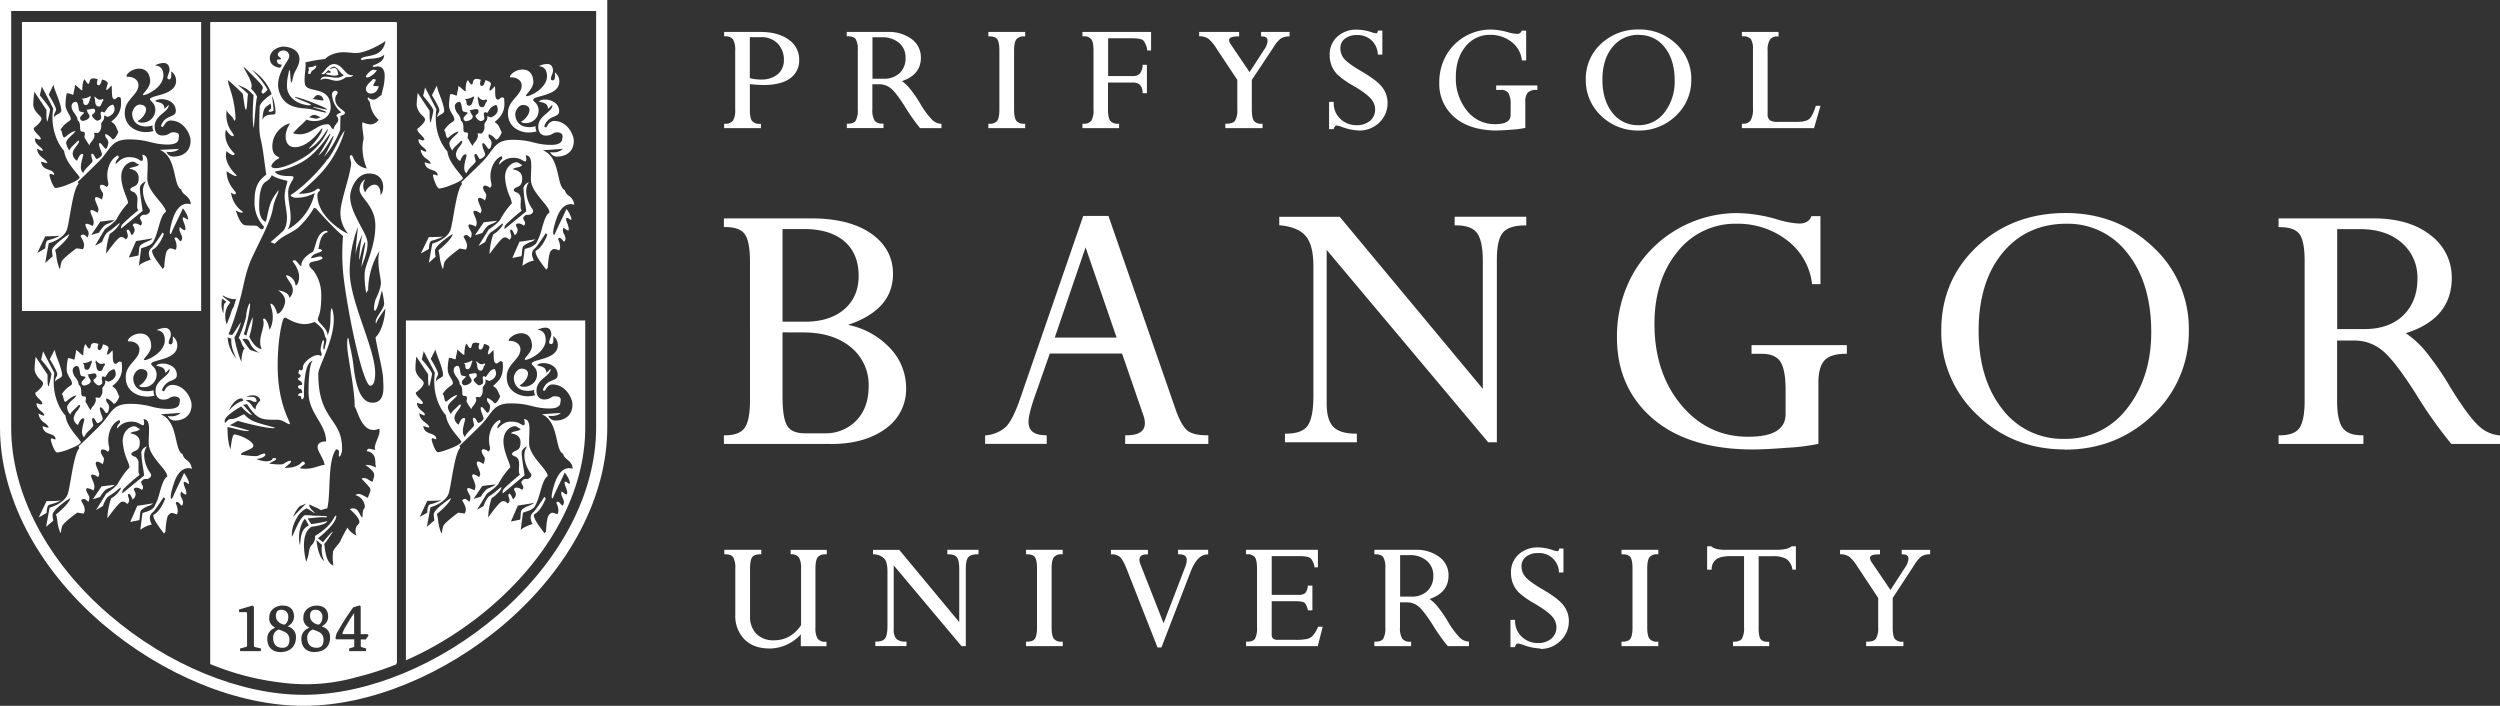 <svg xmlns="http://www.w3.org/2000/svg" viewBox="0 0 938.63 265"><rect x="0" y="0" width="938.63" height="265" fill="#333333" stroke="none"/><defs><style>.cls-1{fill:#fff;}</style></defs><title>BangorLogo_landscape_allWhite</title><g id="Layer_2" data-name="Layer 2"><g id="Layer_1-2" data-name="Layer 1"><path class="cls-1" d="M312,166.68H271.79v-3.24h.4c3.53,0,6-.92,7.34-2.73s2.05-5.27,2.05-10.17V98.22c0-5-.65-8.46-1.95-10.29s-3.77-2.69-7.44-2.69h-.4V82h33c9.38,0,16.87,1.92,22.28,5.69s8.21,8.9,8.21,15.15c0,9-5.69,15.39-16.9,19.13a29.61,29.61,0,0,1,15.5,8.43,21.73,21.73,0,0,1,6.33,15.34A18.07,18.07,0,0,1,332.41,161c-5.14,3.78-12,5.7-20.41,5.7Zm-18.2-41.9V149c0,5.34.6,9,1.79,10.91s3.41,2.78,6.74,2.78h7.16a16.05,16.05,0,0,0,12-4.78c3.08-3.17,4.65-7.49,4.65-12.84a18.24,18.24,0,0,0-6.68-14.71c-4.46-3.68-10.47-5.55-17.87-5.55Zm0-4h8.53c6.13,0,11.06-1.57,14.65-4.66s5.4-7.29,5.4-12.53c0-5.52-1.78-9.87-5.28-12.92S308.5,86,302,86H293.8v34.73Z"/><path class="cls-1" d="M453.67,166.68H422.45v-3.24h.4c4.73,0,7-1.51,7-4.61a9,9,0,0,0-.64-3.09l-7.93-23H394.15l-5.81,16.57c-1.45,4.2-2.18,7.26-2.18,9.11,0,3.31,2.1,4.95,6.43,5h.4v3.23H369.87v-3.19l.35,0a13,13,0,0,0,7.22-3c1.71-1.57,3.49-4.92,5.28-9.94l23.89-69.18.09-.27h9.46l.1.27,25.08,72.26c1.44,4.16,3,6.87,4.47,8.06s4,1.77,7.46,1.77h.4v3.24ZM396,126.76h23.24L407.58,92.87,396,126.76Z"/><path class="cls-1" d="M562,166.06h-3.24l-.12-.14L498.1,93.83v57.8c0,4,.84,6.93,2.5,8.63s4.49,2.56,8.44,2.56h.4v3.24h-27v-3.24h.4c4,0,6.75-1,8.14-3s2.14-5.74,2.14-11V99.75c0-5.17-1-8.92-2.89-11.16s-5.12-3.55-9.56-4l-.37,0v-3.2H503l.12.15L556.73,146V98c0-5-.73-8.58-2.17-10.52s-4.09-2.88-8-2.88h-.41V81.38h26.88v3.24h-.4c-4,0-6.85.91-8.38,2.72S562,92.56,562,97.45v68.61Z"/><path class="cls-1" d="M658.16,168.75c-16,0-28.62-3.88-37.56-11.53s-13.51-17.93-13.51-30.48A48.22,48.22,0,0,1,613,103a45.09,45.09,0,0,1,39-23,56,56,0,0,1,15.5,2.45,32,32,0,0,0,8,1.48c2.3,0,3.77-.83,4.49-2.54l.11-.25h3.39v25.55h-3.18l0-.34a24,24,0,0,0-9.46-16.22A30.32,30.32,0,0,0,652,84a27.57,27.57,0,0,0-22.16,10.48c-5.75,7-8.67,16.11-8.67,27.16,0,12.15,3.38,22.36,10,30.34s15.09,12,25.13,12c9.49,0,14.11-2.79,14.11-8.55v-9.1c0-5-.68-8.62-2-10.59s-3.69-2.91-7.07-2.91h-3.72v-3.24H693.4v3.24H693c-3.7,0-6.37.81-7.92,2.42s-2.36,4.47-2.36,8.5v22.88l-.3.07A77.17,77.17,0,0,1,671,168.11c-5.5.43-9.84.64-12.88.64Z"/><path class="cls-1" d="M775.22,168.75c-12.91,0-24-4.37-32.9-13A42.69,42.69,0,0,1,728.86,124c0-12.5,4.51-23.07,13.39-31.43s20.09-12.59,33.34-12.59c12.86,0,23.89,4.3,32.79,12.77A41.63,41.63,0,0,1,821.8,124a42.57,42.57,0,0,1-13.53,31.82c-9,8.61-20.08,13-33,13ZM775.88,84c-9.93,0-18,3.67-24,10.93s-9,17.1-9,29.2,3,22,8.89,29.46a28.37,28.37,0,0,0,23.25,11.18,28.79,28.79,0,0,0,23.59-11.43c6-7.61,9.08-17.25,9.08-28.63,0-12.24-3-22.21-8.9-29.61a28.13,28.13,0,0,0-23-11.1Z"/><path class="cls-1" d="M938.63,166.68H920.37l-.12-.14A166,166,0,0,1,907,147.8c-5.45-8.56-9.76-14.09-12.83-16.44a16.25,16.25,0,0,0-10.1-3.5h-6.6v22.66c0,4.86.71,8.27,2.1,10.15s3.84,2.77,7.37,2.77h.4v3.24H855.49v-3.24h.4c3.67,0,6.17-.92,7.44-2.76s1.95-5.29,1.95-10.14V97.94c0-4.86-.64-8.23-1.91-10s-3.76-2.66-7.48-2.66h-.4V82h35.82c8.79,0,15.92,2.11,21.21,6.28a19.69,19.69,0,0,1,8,16.08c0,10.2-5.81,17.17-17.27,20.73a36.12,36.12,0,0,1,7,6.28,111.94,111.94,0,0,1,9.82,14.19c4.47,7.23,8,12,10.52,14.29a13,13,0,0,0,7.68,3.6l.38,0v3.21ZM877.5,123.55h10.21c6.19,0,11.11-1.74,14.63-5.18s5.29-8.05,5.29-13.73a17.09,17.09,0,0,0-5.87-13.46c-3.9-3.42-9.15-5.15-15.6-5.15H877.5v37.52Z"/><path class="cls-1" d="M288.84,243.47c-3.94,0-7.09-1.16-9.36-3.45a12.48,12.48,0,0,1-3.41-9.1V213.45a8,8,0,0,0-.8-4.24c-.51-.73-1.52-1.1-3-1.1h-.32v-1.68h13.87v1.68h-.32c-1.53,0-2.57.35-3.08,1.07s-.81,2.16-.81,4.2v18A9.07,9.07,0,0,0,284,238a8.94,8.94,0,0,0,6.63,2.4c4.18,0,7.59-1.91,10.13-5.68V213.45a7.75,7.75,0,0,0-.8-4.16,3.36,3.36,0,0,0-2.79-1.18l-.31,0v-1.66h13.55v1.68H310a3.5,3.5,0,0,0-3,1.1c-.56.77-.84,2.2-.84,4.24v22.16a7.7,7.7,0,0,0,.83,4.19,3.45,3.45,0,0,0,3,1.12h.32v1.67h-9.65v-4.45a15.94,15.94,0,0,1-11.87,5.33Z"/><path class="cls-1" d="M362.64,242.6H361l-.09-.12-25.36-30.21v24.06a5,5,0,0,0,1,3.55,4.75,4.75,0,0,0,3.47,1h.32v1.68H328.65v-1.68H329c1.65,0,2.77-.4,3.33-1.21s.87-2.37.87-4.56V214.36c0-2.15-.4-3.71-1.18-4.62a5.74,5.74,0,0,0-3.95-1.63l-.3,0v-1.65h9.87l.1.12,22.41,27V213.63c0-2.1-.3-3.57-.88-4.37s-1.67-1.15-3.26-1.15h-.32v-1.68h11.69v1.68H367c-1.67,0-2.82.36-3.44,1.09s-.95,2.15-.95,4.18V242.6Z"/><path class="cls-1" d="M399,242.6H385.22v-1.68h.32c1.49,0,2.51-.36,3-1.07s.81-2.18.81-4.24V213.45c0-2.1-.27-3.54-.8-4.28s-1.52-1.06-3-1.06h-.32v-1.68H399v1.68h-.32a3.49,3.49,0,0,0-3,1.1c-.56.77-.85,2.19-.85,4.24v22.16c0,2,.29,3.46.84,4.21a3.51,3.51,0,0,0,3,1.1H399v1.68Z"/><path class="cls-1" d="M436.06,243.08h-1.47l-.08-.21-11.33-28.82c-1-2.61-1.94-4.26-2.67-4.92a4.64,4.64,0,0,0-3.1-1h-.31v-1.67H431v1.68h-.32c-2.58,0-2.88,1.18-2.88,2.07a4.56,4.56,0,0,0,.38,1.66L436.87,234l8.2-21.36a7.14,7.14,0,0,0,.5-2.34c0-.94-.3-2.19-2.95-2.19h-.32v-1.68h11.31v1.74h-.32c-2.53,0-4.66,2.25-6.35,6.69l-10.8,28-.08.21Z"/><path class="cls-1" d="M494.77,242.6H467.84v-1.68h.33c1.52,0,2.54-.36,3-1.09a7.88,7.88,0,0,0,.78-4.16V213.45c0-2.08-.27-3.52-.81-4.27a3.54,3.54,0,0,0-3-1.07h-.33v-1.68h27V213h-1.26l-.06-.25a5.76,5.76,0,0,0-1.49-3.2c-.64-.5-2.1-.76-4.34-.76H477.47v14.56h9.91a4,4,0,0,0,2.63-.64,4.65,4.65,0,0,0,1-2.57l.05-.27h1.68v9.27h-1.66l-.06-.24c-.46-1.78-1-2.43-1.31-2.66s-1.24-.52-3.5-.52h-8.75v12.4a2.2,2.2,0,0,0,.5,1.64,2.88,2.88,0,0,0,1.86.46h6.39a20.72,20.72,0,0,0,4.66-.35,4.44,4.44,0,0,0,2.07-1.26,12.86,12.86,0,0,0,1.87-3.11l.09-.19h1.71l-.1.4-1.69,6.64-.06.24Z"/><path class="cls-1" d="M551.57,242.6h-8l-.1-.12a69.26,69.26,0,0,1-5.61-7.95c-2.3-3.61-4.12-5.95-5.4-6.93a6.74,6.74,0,0,0-4.18-1.45h-2.65v9.45a7.49,7.49,0,0,0,.86,4.21,3.53,3.53,0,0,0,3,1.11h.32v1.68h-13.8v-1.68h.32c1.5,0,2.52-.37,3-1.1a8.05,8.05,0,0,0,.8-4.21V213.33a7.74,7.74,0,0,0-.79-4.16c-.49-.71-1.52-1.06-3-1.06h-.32v-1.68h15.32a14.31,14.31,0,0,1,9.07,2.69,8.48,8.48,0,0,1,3.45,6.93c0,4.31-2.4,7.27-7.13,8.83a16.17,16.17,0,0,1,2.74,2.51,48.3,48.3,0,0,1,4.17,6,31,31,0,0,0,4.43,6,5.26,5.26,0,0,0,3.16,1.48l.3,0v1.65ZM525.68,224h4.17a8.37,8.37,0,0,0,6.09-2.14,7.63,7.63,0,0,0,2.2-5.71,7.07,7.07,0,0,0-2.43-5.58,9.55,9.55,0,0,0-6.51-2.15h-3.52V224Z"/><path class="cls-1" d="M578.31,243.47a20.72,20.72,0,0,1-6.46-1.35,8.49,8.49,0,0,0-1.92-.52c-.17,0-.68,0-1.1,1.15l-.08.21h-1.64V232.72h1.73V233a8,8,0,0,0,2.57,6.12,8.56,8.56,0,0,0,5.93,2.31,7.62,7.62,0,0,0,5.12-1.65,5.48,5.48,0,0,0,1.9-4.36,6.1,6.1,0,0,0-1.57-3.92c-1.08-1.28-3.37-3-6.82-5a31.14,31.14,0,0,1-5.78-4.1,10.16,10.16,0,0,1-2.18-3.36,11.12,11.12,0,0,1-.71-4,8.93,8.93,0,0,1,2.86-6.87,10.55,10.55,0,0,1,7.41-2.64,17.42,17.42,0,0,1,5.41,1,6.74,6.74,0,0,0,1.77.41c.28,0,.34-.07.34-.07a2,2,0,0,0,.28-.7l.07-.23H587v9h-1.7l0-.29a7.39,7.39,0,0,0-7.79-7,7.09,7.09,0,0,0-4.57,1.38,4.38,4.38,0,0,0-1.69,3.63,6.05,6.05,0,0,0,1.42,3.88c1,1.2,3.13,2.77,6.41,4.68,3.88,2.25,6.53,4.25,7.88,6a9.39,9.39,0,0,1,2.07,6,10,10,0,0,1-3.15,7.38,10.5,10.5,0,0,1-7.57,3.05Z"/><path class="cls-1" d="M622.61,242.6H608.8v-1.68h.32c1.49,0,2.5-.36,3-1.07s.81-2.18.81-4.24V213.45c0-2.1-.27-3.54-.8-4.28s-1.52-1.06-3-1.06h-.32v-1.68h13.81v1.68h-.32a3.53,3.53,0,0,0-3,1.1c-.56.77-.84,2.2-.84,4.24v22.16c0,2,.28,3.46.84,4.22a3.54,3.54,0,0,0,3,1.09h.32v1.68Z"/><path class="cls-1" d="M664.24,242.6H650.66v-1.68H651c1.48,0,2.5-.38,3-1.14a7.89,7.89,0,0,0,.81-4.17V208.8h-5c-2.45,0-4.26.38-5.35,1.13a4.56,4.56,0,0,0-1.81,3.66l0,.3h-1.71V205.1h1.54l.09.08c.91.83,2.69,1.25,5.27,1.25H667c2.68,0,4.56-.42,5.6-1.26l.08-.07h1.59v8.79H673l-.06-.25a5.75,5.75,0,0,0-2.3-3.81,10.12,10.12,0,0,0-5.12-1h-5.23v27c0,2.07.26,3.46.75,4.14s1.45,1,2.89,1h.32v1.68Z"/><path class="cls-1" d="M714.64,242.6h-14v-1.68H701c1.69,0,2.81-.38,3.34-1.13a7.75,7.75,0,0,0,.83-4.19V224.5l-7.75-11.69a16,16,0,0,0-3.07-3.77,5.67,5.67,0,0,0-3.19-.93l-.31,0v-1.66h15v1.68h-.32c-2.29,0-3.45.44-3.45,1.34a3.27,3.27,0,0,0,.7,1.69l7,10.36,5.52-8.51a6.37,6.37,0,0,0,1.23-3.24c0-.71-.22-1.64-2.1-1.64H714v-1.68h10.68v1.66l-.3,0a5.91,5.91,0,0,0-3,.8A11.47,11.47,0,0,0,718.8,212l-8.18,12.51v11.1c0,2.09.26,3.52.79,4.26a3.42,3.42,0,0,0,2.91,1.06h.32v1.68Z"/><path class="cls-1" d="M285.69,48.12H271.88V46.45h.32a3.46,3.46,0,0,0,3-1.14,7.44,7.44,0,0,0,.83-4.06V19a7.81,7.81,0,0,0-.83-4.24,3.51,3.51,0,0,0-3-1.11h-.32V12h13.67c4.42,0,8,1,10.56,2.88a9,9,0,0,1,3.95,7.53,8.19,8.19,0,0,1-3.47,7.06c-2.27,1.62-5.55,2.44-9.76,2.44a49,49,0,0,1-5.29-.33v9.59c0,2.07.27,3.5.82,4.24a3.54,3.54,0,0,0,3,1.09h.33v1.67Zm-4.15-18.79a14.54,14.54,0,0,0,4.2.52,9.37,9.37,0,0,0,6.29-2,6.78,6.78,0,0,0,2.28-5.39A8.55,8.55,0,0,0,292,16.36a8.28,8.28,0,0,0-6.28-2.4h-4.2V29.33Z"/><path class="cls-1" d="M353.46,48.12h-8l-.1-.11a71.77,71.77,0,0,1-5.61-8c-2.29-3.61-4.11-5.94-5.39-6.92a6.74,6.74,0,0,0-4.19-1.46h-2.64v9.45a7.57,7.57,0,0,0,.85,4.21,3.54,3.54,0,0,0,3,1.12h.32v1.67H317.94V46.45h.32c1.5,0,2.52-.38,3-1.11a8,8,0,0,0,.8-4.21V18.85a7.81,7.81,0,0,0-.78-4.16c-.5-.71-1.52-1.07-3.05-1.07h-.32V12h15.33a14.33,14.33,0,0,1,9.07,2.69,8.5,8.5,0,0,1,3.44,6.93c0,4.31-2.39,7.28-7.12,8.83a15.76,15.76,0,0,1,2.73,2.51,46.81,46.81,0,0,1,4.17,6A31,31,0,0,0,350,45a5.39,5.39,0,0,0,3.17,1.49l.3,0v1.65ZM327.57,29.55h4.17a8.41,8.41,0,0,0,6.09-2.15A7.66,7.66,0,0,0,340,21.69a7.1,7.1,0,0,0-2.43-5.59A9.6,9.6,0,0,0,331.08,14h-3.51V29.55Z"/><path class="cls-1" d="M384.89,48.12H371.08V46.45h.33a3.53,3.53,0,0,0,3-1.08c.54-.75.81-2.18.81-4.24V19c0-2.1-.27-3.54-.8-4.28s-1.52-1.07-3-1.07h-.33V12h13.81v1.67h-.32a3.49,3.49,0,0,0-3,1.12c-.56.77-.84,2.19-.84,4.23V41.13c0,2,.28,3.46.84,4.22a3.51,3.51,0,0,0,3,1.1h.32v1.67Z"/><path class="cls-1" d="M420.22,48.12H406.41V46.45h.33a3.51,3.51,0,0,0,3-1.1,7.79,7.79,0,0,0,.82-4.22V19c0-2.06-.27-3.49-.81-4.25a3.49,3.49,0,0,0-3-1.1h-.33V12h25.76v6.94h-1.43l-.05-.25a7,7,0,0,0-1.46-3.52c-.4-.36-1.45-.8-4.19-.8h-9V28.55h9.22a3.57,3.57,0,0,0,2.64-.86A5.32,5.32,0,0,0,429,24.62l0-.28h1.61V35H429v-.3c-.12-2.5-1.31-3.72-3.64-3.72H416V41.12c0,2.05.28,3.47.84,4.23a3.55,3.55,0,0,0,3,1.1h.32v1.67Z"/><path class="cls-1" d="M474.05,48.12h-14V46.45h.33c1.69,0,2.81-.39,3.33-1.14a7.64,7.64,0,0,0,.84-4.19V30L456.8,18.32a16.38,16.38,0,0,0-3.07-3.76,5.75,5.75,0,0,0-3.19-.94h-.31V12h15v1.67h-.32c-2.29,0-3.45.46-3.45,1.35a3.35,3.35,0,0,0,.69,1.7l7,10.36,5.53-8.51a6.43,6.43,0,0,0,1.23-3.25c0-.71-.22-1.65-2.1-1.65h-.33V12h10.69v1.66h-.3a6.08,6.08,0,0,0-3,.81,11.66,11.66,0,0,0-2.6,3.08L470,30V41.12c0,2.09.27,3.52.8,4.26a3.38,3.38,0,0,0,2.91,1.07h.32v1.67Z"/><path class="cls-1" d="M510.24,49a20.9,20.9,0,0,1-6.46-1.35,8.25,8.25,0,0,0-1.92-.53c-.45,0-.82.39-1.1,1.15l-.08.21H499V38.24h1.74v.32a8,8,0,0,0,2.55,6.12A8.62,8.62,0,0,0,509.27,47a7.59,7.59,0,0,0,5.12-1.65,5.4,5.4,0,0,0,1.9-4.36,6.06,6.06,0,0,0-1.57-3.91c-1.08-1.29-3.37-3-6.82-5a31,31,0,0,1-5.78-4.1,10.16,10.16,0,0,1-2.18-3.36,11.06,11.06,0,0,1-.71-4,8.91,8.91,0,0,1,2.87-6.86,10.47,10.47,0,0,1,7.4-2.63,17.58,17.58,0,0,1,5.4.95,6.91,6.91,0,0,0,1.77.41.59.59,0,0,0,.36-.07,2.38,2.38,0,0,0,.27-.7l.07-.23H519v9h-1.7l0-.29a7.73,7.73,0,0,0-2.47-5.18,7.8,7.8,0,0,0-5.32-1.86,7.13,7.13,0,0,0-4.57,1.38,4.38,4.38,0,0,0-1.69,3.63A6,6,0,0,0,504.61,22c1,1.2,3.11,2.77,6.4,4.68,3.88,2.26,6.54,4.26,7.88,6a9.39,9.39,0,0,1,2.07,6,10,10,0,0,1-3.15,7.38A10.57,10.57,0,0,1,510.24,49Z"/><path class="cls-1" d="M562.15,49c-6.81,0-12.19-1.66-16-4.93a16.36,16.36,0,0,1-5.77-13,20.61,20.61,0,0,1,2.51-10.15,19.24,19.24,0,0,1,16.65-9.82,23.79,23.79,0,0,1,6.6,1,13.69,13.69,0,0,0,3.35.62,1.7,1.7,0,0,0,1.76-1l.08-.2H573V22.68h-1.63l0-.27a10,10,0,0,0-4-6.78,12.72,12.72,0,0,0-7.86-2.55,11.52,11.52,0,0,0-9.27,4.38c-2.41,2.93-3.64,6.76-3.64,11.41a19.31,19.31,0,0,0,4.22,12.75,13.19,13.19,0,0,0,10.53,5c3.91,0,5.82-1.14,5.82-3.47V39.33a8.38,8.38,0,0,0-.83-4.4,3.26,3.26,0,0,0-2.87-1.17h-1.73V32.09h15.46v1.67h-.32a4.43,4.43,0,0,0-3.25,1,5,5,0,0,0-.95,3.5V48l-.24.07a34.64,34.64,0,0,1-4.84.61c-2.34.19-4.18.28-5.47.28Z"/><path class="cls-1" d="M615.13,49a19.58,19.58,0,0,1-14-5.54,18.24,18.24,0,0,1-5.74-13.59,17.72,17.72,0,0,1,5.72-13.42,20,20,0,0,1,14.22-5.37,19.61,19.61,0,0,1,14,5.44A17.77,17.77,0,0,1,635,29.87a18.16,18.16,0,0,1-5.78,13.59A19.67,19.67,0,0,1,615.13,49Zm.28-35.92a12.34,12.34,0,0,0-10,4.58c-2.51,3.05-3.78,7.18-3.78,12.27s1.26,9.26,3.73,12.38A11.86,11.86,0,0,0,615.07,47a12,12,0,0,0,9.87-4.78,18.9,18.9,0,0,0,3.82-12c0-5.15-1.26-9.34-3.74-12.44a11.79,11.79,0,0,0-9.61-4.65Z"/><path class="cls-1" d="M681.06,48.12H654V46.45h.33a3.32,3.32,0,0,0,2.93-1.23,8.07,8.07,0,0,0,.89-4.39V18.46a6.52,6.52,0,0,0-.82-3.82,3.65,3.65,0,0,0-3-1H654V12h13.75v1.68h-.32a3.3,3.3,0,0,0-2.88,1.17,7.21,7.21,0,0,0-.89,4.11V42.65a3.13,3.13,0,0,0,.75,2.45,5.09,5.09,0,0,0,3.08.65h7.27c2.15,0,3.67-.36,4.5-1.06s1.65-2.31,2.43-4.74l.07-.23h1.75l-.12.41-2.24,7.76-.07.23Z"/><path class="cls-1" d="M0,0V160.54C0,186.31,13.94,213.07,38.25,234,60.88,253.39,89.19,265,114,265S167.06,253.39,189.7,234C214,213.06,228,186.31,228,160.54V0ZM223.82,160.54c0,24.57-13.42,50.18-36.81,70.28-21.91,18.82-49.21,30.05-73,30.05s-51.13-11.23-73-30.05c-23.4-20.1-36.81-45.71-36.81-70.28V4.12H223.82Z"/><path class="cls-1" d="M140.62,32.29c-.17.07-.54-.27-.54-.27s.57-1.08.94-1.72-.57-.48-1-.68c0,.41-2.63,2.16-2.63,3.69a1.74,1.74,0,0,0,1.75,1.82c2.53,0,2.91-2.33,3.11-2.87C141.94,32.49,140.79,32.22,140.62,32.29Z"/><path class="cls-1" d="M116,26.08c0,.39-.29.86-.29,1.11s-.1.6.47.6.5-.58.81-1,2-1.12,1.72-2.23c-.19.25-.85,0-1,.49a6.29,6.29,0,0,0-2.08.42A.85.85,0,0,1,116,26.08Z"/><path class="cls-1" d="M106.53,237.1a10.59,10.59,0,0,0-1.88-.74,3.15,3.15,0,0,0-2.1,3.07c0,2.47,1.23,3.78,3.56,3.78,2.1,0,2.54-1.56,2.54-2.87A3.08,3.08,0,0,0,106.53,237.1Z"/><path class="cls-1" d="M106.7,234.53c.27,0,1.53-.73,1.53-2.82a2.53,2.53,0,0,0-2.64-2.77c-1.66,0-2,1.24-2,2.28C103.58,234,106.67,234.53,106.7,234.53Z"/><path class="cls-1" d="M133.86,254.24a108.82,108.82,0,0,0,14.93-4.82v-.29l.24-.1V8.4h-.24V8.25H79.1V8.4h-.18V249.32a100.62,100.62,0,0,0,27,7A69.52,69.52,0,0,0,133.86,254.24ZM112.9,202a21.35,21.35,0,0,1-.31,2.65c-1.25-5.46,1.54-9.87,1.89-9.78s1,1.73,1.5,2.34C114.16,198.3,113.46,199.07,112.9,202Zm5.2,42.82c-3.1,0-4.95-1.86-4.95-5a4.14,4.14,0,0,1,2.46-3.88,2.31,2.31,0,0,0,.5-.34h0a1.52,1.52,0,0,1-.32-.16,3.64,3.64,0,0,1-1.89-3.58c0-2.94,2.54-4.48,5-4.48,2.77,0,4.3,1.48,4.3,4.18a3.88,3.88,0,0,1-2.1,3.41l-.26.19.41.2a3.92,3.92,0,0,1,2.67,4C124,242.69,121.71,244.79,118.1,244.79Zm3.65-34.19c-2.45-1.54-2.93-7.89-2.93-7.89s1.48,1.39,2.09,1.83A9.91,9.91,0,0,0,121.75,210.6Zm16.53,28.12-.89,1.24-.08.11h-1.62c-.19,0-.23,0-.24,0s0,.12,0,.29v1.69c0,.85,0,.85.69,1l1.11.32.2.06v1h-6.35v-1l.19-.05,1.31-.4c.4-.1.4-.1.4-.93v-1.63a2.08,2.08,0,0,0,0-.41h-6.66l-.08-.07-.19-.17-.13-.11,0-.16.42-1.68c.38-.63.74-1.24,1.12-1.91.51-.9,1.1-1.91,1.79-3,1.53-2.36,2.87-4.25,3.34-4.89l.06-.07.08,0,2.11-.64.13,0,.11.09.22.17.11.08v10a1.71,1.71,0,0,0,0,.41H138l.09.11.15.2.12.16ZM143.84,142c0,2.52,1.22,9.19-4,9.19-5.06,0-6.44-8.08-7.15-14.08-.5-4.19-1.51-7.9-1.66-9-.34-2.61-.87-.87-.61,2.79.24,3.31,3,17.09,2.71,21.79,1,.62,2.72,11.2,9.26,8.24.79,2.35-2.55,6.41-1.42,7.89-1,.35-3.05-1.31-3.22.61a3.07,3.07,0,0,1,2.26,1.14c1.22,1.3.7,2.79,1.14,5a7,7,0,0,0-4-1,13.49,13.49,0,0,1,2.44,2c1.74,1.66.43,2.88.43,4.19-1.3.26-2.26-2-4.27-1.05,0,0,1.75,1.83,2.88,3.14s-.35,3-.44,4c-1,0-3.31-2.44-4.71-.87,2.71.43,4.1,4.09,3.23,5s-.35,3.4-.79,3.23-.69-1.31-1.74-2.62-2.87-.43-2.87-.43,5.05,4.1,3.22,5.67-.71,4.25-.71,4.25a7.64,7.64,0,0,1-3.39-3s-1.48,2.61-2.44,4.61c-.52,1.49-1.75,2.12-2.91,4.25a18,18,0,0,0,.1,5.44c-3.12-1.38-3.06-6.39-3.46-8.11a23,23,0,0,0,2-2.75c.63-1,1.36-1.87,1.17-1.87-.44,0-3.62,3.93-3.62,3.93l-1.88-1.5s6.89-5.22,6.89-8.45c-1-.35-.7,3.23-8,7.58a4.21,4.21,0,0,1-1.31,3.49c-.87.7-1,3-1.19,3.72-.24.9-.81,2.57-.81,2.57s-2.88-10.36,2-13.21c0,0,5.62-.65,5.88-2.13a47,47,0,0,1-6,1.12,24.56,24.56,0,0,1-1.35-2.14c1.08,0,5.47-.74,7.13-.3,0,0,0-.55.05-.55l-3.56-.15a11.05,11.05,0,0,1-2.16-.11h0l-1.87-.1h0l-.71,0c-2.32,1.5-4.36,8-4.79,8a12,12,0,0,1,1.68-6.65A8.65,8.65,0,0,1,115,190.9c.32-.17,2.88,1.71,3.12,1.71.55,0-2.81-2.26-1.8-3.22.88.71,2.64,1.09,4,2.06.7.11,1.28-.44,2.53-.55,1.42-5.28,0-17.75,3.35-22.21,2.09.09.28,2.74,1.42,2.74a5.48,5.48,0,0,0,.81-3c0-11.63-8.93-10.34-8.93-28.13,0-3,8.24-16.25,5.1-24.62-1,.7.18,6.62-1.66,10.28.36-2.35-3.6-4.86-3.6-6s1.28-1.93,1.28-8.9a15.35,15.35,0,0,0-3-9.53s-1.52-1.29-1.52-2c0-1.74,2.7-1,5-2.44-.09-1.48-1.92-.52-4.36-.09.52-1.74,2.61-1.91,3.75-2.52s-.44-1.14-1-1c.44-1,.61-5.84,3.57-6.28,0-.9-1.89-.72-3.22,1.22-1.11,1.62-1.6,4.84-2.35,6.11,0,0-4.54,2.17-4.36,5.4-1-.17-2-3.31-3.31-1.83a11,11,0,0,1,2.35,4.53c.52,2.53-.61,4.88-1.22,4.45a4.38,4.38,0,0,0-2.35-3.4c-1.49-.7-1.66-.44.34,2.44s.53,5-.34,5.75c.08-2.35-4.19-2.87-4.19-2.87s3,1.85,2.62,4.44c-.39,3-2.86,5.18-3.09,4-.27-1.36-1.27-3.44-2.41-3.44,0,1,.88,2.27.88,5.06a10.54,10.54,0,0,1-1.14,4.79s-.39-1.49-.61-2.12c-.41-1.18-1.48-2.93-1.91-1.71,1.13,2.7-2.38,7-.49,11.07-1.48-.17-3.26-1.66-4.66-4.62,0,0,1.57-5.15,1.22-7.33A47.06,47.06,0,0,0,92.5,126l-1-.52c1-2.18,2.75-11.11,2.35-11.51s-1.39,3.14-1.39,4.36-1.83,6.37-2.88,8.63c.87.26,1,2.71,2.36,3.92-.79.18-1.31,3.23-1.31,5.06A45.79,45.79,0,0,1,88,126.69,23.16,23.16,0,0,0,90.49,121c-.7.7-2.7,4.27-3.4,4.8a5.72,5.72,0,0,0-1.3-.26A116.5,116.5,0,0,0,91.42,107c.41-1.83,1-4.45,1.91-7.07,1.57-4.79,8.23-16,9.1-21.53.64-4.06,2.53-6.1,2-7-.21.66-1.93,2.42-2.88,5-1,2.82-1.33,5.86-1.74,6.82-.74,0-2.5-1.29-2.5-5.49,0-2.82.14-5.88,1.22-8.11.85-1.76,2.57-1.49,3.5-3.86,1.57,1.16,3.73,1.56,5.72,2.13.57.16-.86,2.63-.88,5.81,0,2.39.87,5.73.87,8,0,1.58-.37,3.94-1.44,5-2.57,2.43-4.73,4.19-4.73,4.19l1.55.63A17.54,17.54,0,0,1,106,89.09c1.95-1.23,4.41-2.29,6.07-3.71A31.43,31.43,0,0,0,117.9,78l.79.29s6.32,7.25,10.12,10.31a76.25,76.25,0,0,0,.39,17c2.2,16.55,7.38,39.23,9.85,39.21.87,0,1.81-1,1.81-4.73,0-9.33-9.58-26.95-9.58-38.28a47.58,47.58,0,0,1,3.09-16.58c-.17,2.09-1,9.56-.82,10.61-.17-1.4,1.66-6.36,2.62-7.93-.53,1.13-1.4,7.75-1.31,9.67.52-1,1.13-5.66,2.27-6.8.08,1.75-1.49,7.76-1.4,9.94-.09-1.22,2.27-5,2.27-9.41,0-3.75-6.54-11-6.54-17.52,0-2.36,2.1-8.64,7.07-8.64,6.36,0,5.92,6.72,4.35,8.11.08-5.84-4.53-4.27-5.75-1a4.36,4.36,0,0,1,.08-5A4.49,4.49,0,0,0,135,71.34c.26,3,5.93,6,5.93,13.34,0,8.27-4,15-4,17.8a30.92,30.92,0,0,0,.55,7.31c.16.72.46-1.31.74-.53a28.44,28.44,0,0,1,4.27-15.08c-1.28,4.84.74,10.46.51,12.46-.29,2.62-1.92,5.49-2.12,6.18-.35,1.22-.78,3.84-.09,3.84.29,0,.8-1,1.18-2.3.57-2,1.28-4.79,1.38-5.36a25.66,25.66,0,0,1,.88,4.94c.08,2.18-4.09,5.86-3,7.6,0-1,2.92-4.89,3.44-5.68-.08,3.14-1.22,8.57-3.66,10.75C141.05,128.35,143.84,139.51,143.84,142Zm-33.73,52a11.15,11.15,0,0,1,2.41-3.94l2.47-1C113.93,190.05,111.18,192.79,110.11,194.05ZM96,153.72c-1.4-.7-1.64-2.73-3.76-3.3,2.13-.9,2.83,1.13,4.13.26-.33-2.29-1.82-1.47-3.83-1.82,4.54-1.51,5.22,1.42,5.22,1.42S95.69,152.33,96,153.72ZM91,127.32a4.07,4.07,0,0,1,1.21-.1c1,0,1.45.95,1.89,2.09a7.48,7.48,0,0,0,3.39,3.18c-1.49-.4-3.58-1.08-3.58-1.08S92.14,129.15,91,127.32Zm-2.23,7.4a14.07,14.07,0,0,1-3.32-8.12,3.89,3.89,0,0,0,1.39.52C86.81,128.78,86.71,130.26,88.74,134.72Zm.73,15.13c1.77-.72,1.78.38,1.87.59,0,0-2.64.41-5.51,3.86C87.11,151.62,88.18,150.53,89.47,149.85ZM102.68,41.53c.16-.47-.52-4.63-.45-5.43.61,1.22,1.58,6,1.07,6.65s-3.86-.43-4.72,2.28c.08-5.66,1.8-4.7,2.88-6.23a2.86,2.86,0,0,1,.3,1.88c-.05.3-1,.82-.93,1C101.06,42.34,102.63,41.68,102.68,41.53Zm8,13.72c5.68,0,10-7.26,10.29-7.07s-.56,2.17-1.82,3.9c-1.4,1.92-3.29,3.57-3.13,3.73s2.18-1.17,3.89-3.09,3-4.41,3.18-4.28-2,6.86-10.21,11.35-11,3.43-11,2.62,1.53-2.45,3-3c0-.81-2.63-.5-2.63-4.43,0-6.3,6.16-9,6.63-8.52C106.47,49.7,106.47,55.25,110.71,55.25Zm3.9-31.8a52.13,52.13,0,0,1,7.62-1.29c.3-.87,3.35-2.55,6.68-2.55,1.69,0,3.53.31,4.7.31,3.71,0,9.53-3.31,11.16-4.53-1.22,6.69-7.16,4.93-9.24,6.62,0,.43.49.6.49.6,2.28-1,5.91,0,8.24-2.06,0,3-3.62,3.58-4.37,4.21.4.68,1,.18,1.94.18,1.21,0,2.81.63,2.62,4.23s-1.16,5.58-1.16,6.58c-.85,0-2.42,3.1-4.93.81a.48.48,0,0,0-.29.5c0,.4.85,1,.85,1.48A10.38,10.38,0,0,0,142.13,45a3.85,3.85,0,0,1-2.84,1.7,7,7,0,0,1-3.16-.83c-.44,1.08.4,5,.4,6.2,0,.37-1.51,4.53,1.19,11.21-5.1-1-4.93-5-5.78-5-.28,0-.3-.28-.54.41s.61,1.91.41,3.24c-.9,5.94-4,13.77-4,18a12.05,12.05,0,0,0,2.92,7.83c-1.19-.25-11.49-6.11-11.57-14.35,0-1.52,1-1.62,1-2s-.49-.7-1-.58c-2.09,2.15-7,1.92-7,1.92s6.77-5.48,10.38-10.17a40.62,40.62,0,0,0,6.83-13.35c.27-.54-.84.68-2.3,3.72s-3.58,6.72-4.22,6.93c-.41.91-7,9-13.74,13.37,0,.31.75,1,2.06,1a14.62,14.62,0,0,0,7-1.76A21,21,0,0,1,108,86.17c2.4-4.15.2-9,.2-13.85,0-3.15,2-4.53,2-5.82,0-.94-5.14.48-7.1-2.06,4.31-.77,9.28-2.46,13-5.47,4.62-3.77,7.53-8.9,7.81-8.69.51.37-4.06,7.77-4.46,8.11,2.46-1.38,5.38-7.59,5.74-7.33s-3,7.36-3.71,7.94c1.35-1.12,4.59-5.64,6.25-10.34l.1-5.18s1.69-.27,1.69-1.15-3.65-1.92-3.65-5.1c0-1.62.91-1.76.91-2.43s-.71-.75-1-.75a1.49,1.49,0,0,0-1.12,1.42A9,9,0,0,0,128,42.06c-.1.61-1.52.41-1.72,1.46a1.74,1.74,0,0,1,.2,2.67c-.49.61-1.31,1.77-1.16,2.34-1,0-1.14-1.85-2.28-1.87-3.71,0-5.33,2.82-8.86,3.56A7.45,7.45,0,0,1,110,50s1.28-1.44,2.43-2.5c1.68-1.54,2.73-2.65,2.73-2.65s.44.54,2.89.6c2.87.05,6.34-1.68,6.1-5.64-.47-7.9-9-4.61-9.67-8.27C114,28.92,115.12,24.66,114.61,23.45ZM115.94,44c.47-.1,1-.82,1.93-.86s1.41.53,2.44.78C118.67,45.12,117.82,44.27,115.94,44Zm5.53-6.48c-.11.51-2.08-.13-4.31-.37,1.06-.16,1-1.74,2.59-1.41C120.45,35.84,121,36.16,121.47,37.49Zm-14.9-20c1.76,0,5.86.92,5.86,4.77,0,2.08-1.53,4.07-2.06,5.53-.41,1.12-.61,2.84-1,3.24s-.33-8.18-1.08-3.24a15.92,15.92,0,0,0-.54,4.53c0,3.44,2.72,5.78,5.49,6.64,2.46.75,3.44.64,3.52.3s-6.57-2.61-6-2.83,5.74,1.67,7.49,2.41c.53.23,4.08,1.52,4.62,2.26.16.22-5-1-5.21-.94-.94.2,4.46,1.14,4.87,2,.2.4-4-.8-5.86-1.2-3.06-.63-9.63.33-11.86-6.58-1.81-5.61,3.08-11.14,3.55-12.41a2.1,2.1,0,0,0-2-3.05c-1.49,0-2.79,1.48-1.55,2.37,1,.73.94,1.08-.2,1s-.68,1.91.87,1.91c.79,0-.33,1.2-.33,1.2s-3.57-.2-3.83-3.24S104.31,17.48,106.57,17.48ZM84.82,48.67S87,52,87.73,50.88c.42-.66-3.49-3.05-2.61-9.63,0,1,2.06,2.31,2.56,3.49s.7.13.74-.23c-.27-8.17-2.89-12.48-2.83-14.44a71.13,71.13,0,0,1,5.58,5.18s.64,4.87.91,5.57c.81,2.13.74-5.54,1.1-5.46s-4.11-3.64-3.76-3.52c2.94,1.52,2.66.77,5.81,3.91,0,0-.76,8.71,0,12.26.31-1.11.81-10.85,1.32-11.56-.3-1.21-2.33-3.24-2.33-3.24,1.36-1.71-2.73-7.3-2.8-8.21,0-.08,5.67,5.44,6.87,7s-.83,2,.23,3.08c.51.41,1.93-1.42,1.93-1.42a31.43,31.43,0,0,0-6-7.51A18.28,18.28,0,0,1,102,35.34s-4.46,2.83-4.52,4.88c-.18,6.78-.28,9.42.5,12.47s1.41,9.31,2,12.89c-3.47,2.55-4.42,5.26-4.42,10.26a13.09,13.09,0,0,0,3.56,9.27c-.43,2.09-1.91.26-2.44-.17s-3.07-.07-4.82-.42S88.92,80,88.48,79c0,0,2.62,1.48,2.71.52a10.27,10.27,0,0,1-4.45-7.23s1.83,1.39,1.83.17c0-.7-3.49-3.22-3.49-8.19,0,0,3.75,2.61,3.75,1.57,0,0-5.23-4.71-3.75-9.07,0,0,2.88,2.62,3,.87C88.13,57.65,83.51,53.82,84.82,48.67Zm-1.15,62.24s2.86,1.84,4.93,1.29c-.46,2-.47,1.53-.82,3a7.59,7.59,0,0,0-.68,1.1,48.67,48.67,0,0,1-2,5.48s-1.84-4.63,1.31-8.08C86.75,113.25,83,111.28,83.67,110.91Zm-.23,1.2,1.49,1.16c-1.15,1.12-.85,1.14-1.06,4.38A8.54,8.54,0,0,1,83.44,112.11ZM97.9,244.47H90.14v-1l.2-.05,1.71-.45c.71-.19.71-.23.71-.9V230.75c0-.87,0-.9-.75-.92l-2,0h-.22l0-.22-.09-.5,0-.24.23-.07,4.75-1.41.13,0,.11.08.3.22.11.09V242.2c0,.51,0,.64.78.82l1.71.42.2.06Zm-1.66-72.12s3.39-.38,3.39-1.77c0-.69-1.92.09-2.7.52s-5.25-.2-6.47-.38c-.09-1.22,4.67-1.86,4.67-3.34,0-1.76-4.83-4-7-4.26-.88-.09-1.15,2.42-1.58,5.49,0,0-1.14-2-1.14-8.21.23-.33,6.09,1.78,8.15,1.39.51-.1-6.46-1.92-7.3-2.14L89.33,158c1.2.47,11.84,3.2,13.89,2.71.67-.16-4.86-1.25-8.2-2.62a9.57,9.57,0,0,1-3.22-2.44c-.61-.34-3,1.81-5,1.66-1.7-.12-2.44,2.7-2.44.7s6.19-5.41,6.19-5.41,2.81,3.2,4.12,3.2L91.28,152l1.48-.26c3.92,6,5.51,5.86,11.52,5.86,2.18,0,4.53,2.44,4.53,1.39s-4.56-7.58-4.56-21.7c0-9.13,1.35-15.16,1.94-17,.43-1.32,1.13-1,1.13-1,6.19,3.83,9.42,2,10.82,1.59,0,0,2.62,1.92,3.23,3.29.7,1.57.42,2,1,2.75s-.44,3-.53,4.27c-1.22,0,.53-3.49-.61-3.49a13.79,13.79,0,0,0-.87,3.49c0,1.22.87,1.66.09,2.53-1.57-1.66-6.78,2.05-6.71,4.18,0,1.31-.62,1.31-1.49.87.09.87-.61,1.49.18,1.75s.26,1.13.26,1.13c-1.66.61-.35,1.13.17,1.48s1,1.48-.09,1.48c-1.33,0-1,1.4,0,1.4.54,0,1,1.83.44,1.57s-2,1-1,1c1.31,0,.61,1.13,1.14,1.3s.78-1,.78-1-.41-13,3.34-13.42c-1.14.53-1.63,6.18-1.63,11.76,0,8.12,6.59,11.76,6.59,18.56,0,0-3.19-.3-3.19,2.14,0,1.48,2.6,4.84,2.6,6.67-1.74-.09-4.76,2-9.12,1.26.09-.78,1.75-1.39,1.75-1.74a.73.73,0,0,0-.79-.79c-.61,0-1.13,2.36-6.8,2.36.61-.7,2.7-2,2.35-2.53s-2.09.53-2.78,1-4.28.09-5.32-.09c.17-.43,4.79-2.09,1.3-2.09,0,0-.08,1.22-2.35,1.22A10.18,10.18,0,0,1,96.24,172.35Zm4.11,67.45a4.15,4.15,0,0,1,2.45-3.88,2,2,0,0,0,.49-.34h0a1.8,1.8,0,0,1-.33-.16,3.66,3.66,0,0,1-1.87-3.59c0-2.93,2.53-4.47,5-4.47,2.77,0,4.3,1.48,4.3,4.18a3.89,3.89,0,0,1-2.09,3.41,3.15,3.15,0,0,0-.27.19l.42.2a3.93,3.93,0,0,1,2.66,4c0,3.38-2.25,5.49-5.86,5.49C102.19,244.8,100.35,242.93,100.35,239.8Z"/><path class="cls-1" d="M137.83,29.07c1.48,0,3.44-2.17,3.71-2.74-.27.17-.64-.14-1.38-.14s-2.54,1.66-2.84,2.67A.58.58,0,0,0,137.83,29.07Z"/><path class="cls-1" d="M122.14,28.79c-1.71,0-1.81,1.3-1.81,1.3a3.09,3.09,0,0,1,1.69-.54c1.75,0,2.58.78,4.42.78a5.54,5.54,0,0,0,3.29-1.26c.59-.29,2.35.19,2.88-.91-2.91.73-3.94-4.11-7.14-4.11-2.71,0-3.84,3.51-4.84,3.51,0,0,.05.31.73.31s1.46-1.28,1.94-1.59c-.1.25.85.29.85.75s-.56.27-1.12.27-.49.35-.66.53a15.8,15.8,0,0,0,2.77.58,4.61,4.61,0,0,0,1.94-.33c-.21-.1-.12-2.6-1.65-2.6-.5,0-1.45.56-1.65.37a2.8,2.8,0,0,1,1.58-.79c1.47,0,2.49,2.84,3.76,3.1a3.91,3.91,0,0,1-2.68,1C124.73,29.18,123.84,28.79,122.14,28.79Z"/><path class="cls-1" d="M119.34,237.1a10.82,10.82,0,0,0-1.88-.74,3.16,3.16,0,0,0-2.11,3.07c0,2.47,1.24,3.78,3.56,3.78,2.11,0,2.55-1.56,2.55-2.87A3.09,3.09,0,0,0,119.34,237.1Z"/><path class="cls-1" d="M128.56,237.84c0,.22,0,.25.62.25h3.56c.18,0,.22,0,.22,0a1.28,1.28,0,0,0,0-.39v-7.53a50.08,50.08,0,0,0-2.81,4.48A13.72,13.72,0,0,0,128.56,237.84Z"/><path class="cls-1" d="M119.51,234.53c.27,0,1.54-.73,1.54-2.82a2.55,2.55,0,0,0-2.66-2.77c-1.65,0-2,1.24-2,2.28C116.39,234,119.48,234.53,119.51,234.53Z"/><path class="cls-1" d="M205,101.16c-.14-.2-.37-.52-.67-.91-1.3-1.72-3.73-4.94-3.17-6.11,2.62-1.21,4.33-6,4.35-6l-.55-.59c-.12.06-3.13,4.8-3.92,5.49l-.08.08c-.79.7-2,1.75-.5,4.7h0a10.94,10.94,0,0,0-4.3,2L197,93.5l1.19-.39a6.44,6.44,0,0,0,3.1-1.73,22,22,0,0,0,2.2-5.72c.75-2.6,1.46-5,2.82-5.87,0-1.21-1.27-2.69-2.69-4.41-2-2.42-4.29-5.17-4.29-8,0-1,0-2,.07-2.91.14-3.48.23-6-2-6.17,0,.09.41,1.69.06,2.17a.32.32,0,0,1-.27.13,1.69,1.69,0,0,1-.85-.34,6.59,6.59,0,0,0-4-1,6.37,6.37,0,0,0-4.46,2.13c-.21.2-.4.39-.47.39s0,0,0-.12a2.32,2.32,0,0,1,.73-1.6c.38-.44.71-.82.1-1.42-3.26,1.47-4.11,5.51-4.11,7.44a10.9,10.9,0,0,0,.28,2.48c.19.89.27,1.29-.47,2a2.9,2.9,0,0,0-1.82-.88.72.72,0,0,0-.63.27,1.34,1.34,0,0,0,.05,1.2,5.25,5.25,0,0,0,.63,1.19c.44.67.64,1-.1,2.94a3.58,3.58,0,0,0-2-1,.54.54,0,0,0-.47.21c-.2.29-.13.86.2,1.71.16.39.29.72.42,1,.64,1.57.78,1.9.12,2.92a4,4,0,0,0-2.08-1,.49.49,0,0,0-.43.2c-.15.24-.09.67.2,1.31,1.1,2.47,1.2,3.39.54,4.47a5.17,5.17,0,0,0-2.16-.84.48.48,0,0,0-.45.19c-.14.2-.1.55.12,1.06a9.24,9.24,0,0,0,.53,1c.48.86.74,1.33.09,2.9-.69-.74-1.15-1.17-1.66-1.17a1.44,1.44,0,0,0-1,.53,4.52,4.52,0,0,0,.42.93c.63,1.14,1.41,2.56.46,4l-2.34-.38c-.24.16-4.94,3.57-5.65,5a10.2,10.2,0,0,0-.49,2.34l-.21.33a18.62,18.62,0,0,1-1.1-4.14,13.75,13.75,0,0,0-.54-2.86c.18-.1,5-4,5.32-6l0-.12-.1.07c-1.72,1.07-6.6,4.52-6.5,6.26a9.49,9.49,0,0,0,.27,2.14L161,98.67l1.31-7.21h0c.1,0,5.86-1.63,6.91-5.4.35-1.24.7-3.27,1.07-5.41.78-4.46,1.75-10,3.17-11.5l-.25-.77s3.56-3.29,7.92-7.66a31.09,31.09,0,0,0,3-3.64c2-2.66,3.38-4.58,8.25-4.58a29.55,29.55,0,0,1,8,1,24.7,24.7,0,0,0,6.61.9c3.88,0,4.08-1.8,4.08-2.16a2.49,2.49,0,0,1,.06-.39,1.78,1.78,0,0,0-.17-1.53,2.5,2.5,0,0,0-2-.61h0a2.53,2.53,0,0,0-1.42.47,4.38,4.38,0,0,1-2.64.72c-1.73,0-2.81-1.26-2.81-3.3,0-2.41,1.64-3.78,3.08-5,1.14-1,2.23-1.87,2.23-3.13l-.08,0c-.08,0-.19.1-.5.42l-.25.26c-.46.45-.73.68-.83.68.05-1.87-1.65-2.27-2.67-2.51-.34-.08-.66-.16-.69-.25s0-.08.06-.12a3.74,3.74,0,0,1,2.21-.56,6,6,0,0,1,4.15,1.55,3.88,3.88,0,0,1,1.13,2.85c0,1.16-.84,1.51-1.9,2a5.62,5.62,0,0,0-3.1,2.38c-.34.57-.62,1.07-.49,1.39a.58.58,0,0,0,.42.29h0c.26,0,.43-.28.66-.65A3,3,0,0,1,208,45.41c5.16,0,7.44,5.41,7.44,7.46,0,4.67-3.77,5.91-6,5.91a2.8,2.8,0,0,1-2.9-1.72,3.34,3.34,0,0,0,1.13.13A5,5,0,0,0,211.21,56l.1-.1h-.15l-7.17.51,0,.1c3.85,1.56,4.86,6,5.67,9.6.57,2.53,1.07,4.72,2.41,5.28a3.36,3.36,0,0,0,1.51,2.12,4.34,4.34,0,0,1,2,3.42,2.56,2.56,0,0,0-1.26-.28c-1.66,0-4,1-5.57,6-1.34,4.16-1.1,5.14-.93,5.36a.21.21,0,0,0,.18.11.42.42,0,0,0,.33-.29c.76-1.8,1.84-4,2.71-5.85.76-1.58,1.42-3,1.63-3.53.58.61,1.94,3,1.86,3.89a.28.28,0,0,1-.1.23,1.81,1.81,0,0,1-.55-.3l-.13-.08a2.11,2.11,0,0,0-.9-.41.28.28,0,0,0-.25.13c-.19.28,0,1,.57,2.41.4,1.12.48,2,.19,2.24h0c-.47,0-1.44-.83-1.78-1.15a2.6,2.6,0,0,0,.23,2.52c.42.92.82,1.79.08,2.78h0c-.2,0-.43-.26-.65-.52l-.13-.14c-.31-.36-.67-.74-1-.74s-.43.16-.59.46c.67,1.3,1.17,3.45.37,4.25a5.17,5.17,0,0,0-1.78-.55c-.49,0-.83.27-1.33.82-.84.91-1.11,6.07-1.12,6.29h0a2.65,2.65,0,0,0-.52.56Zm-12.64-4.3,2.68-6.1c1.39-.17,3.93-.56,5.93-.92h0l0,0a4.42,4.42,0,0,1-1.71,1,9.61,9.61,0,0,0-2.66,1.47c-.46.4-.52,1.15-.59,2.09a13.45,13.45,0,0,1-.23,1.77l-3.43.69Zm-8.55-1.53v0a1.56,1.56,0,0,1,0-.35,26.51,26.51,0,0,1,1.39-7c1.91-1,3.69-3.36,3.67-3.9V84l-.11-.07c-.21,0-.63.35-1.41,1a21.18,21.18,0,0,1-2.8,2.13c-.84.5-1.68,1.85-2.36,3.79l-2.49,1.48,0-.09,3.75-6.05c.94-.62,4-2.71,4.59-4.16a28.74,28.74,0,0,1,4.05-5.58.33.33,0,0,0,.07-.24,9.53,9.53,0,0,0-.71-2.29,21.57,21.57,0,0,1-1.83-7.32c0-4.26,3.11-5.66,4.18-5.67a1.93,1.93,0,0,1,1.25.44,7.65,7.65,0,0,0,1.08.61,3.28,3.28,0,0,1-1.95.87c-.73.17-1.43.33-1.64.74.62.12,3.51.49,3.51,3.38,0,2.45-1,2.87-1.86,3.25a3.44,3.44,0,0,0-.74.38c-.38.27-.57.53-.57.77,0,.48.83.82,1.35,1l.12,0a3,3,0,0,1,1.18,2.78c0,.39,0,.8-.05,1.2s0,.75,0,1.1a2.62,2.62,0,0,0,.4,1.64,73.2,73.2,0,0,0-5.91,5.19,2.28,2.28,0,0,0-.58,1.3.74.74,0,0,0,.1.39l8.07-6.6a20.88,20.88,0,0,0-.32-2.59,49.92,49.92,0,0,1-.7-5.82,2.53,2.53,0,0,1,.07-.68,3.14,3.14,0,0,1,1.95-1.87h0l0,0a6.08,6.08,0,0,0-1,3.46,12.2,12.2,0,0,0,2.23,6.46,1.53,1.53,0,0,1,.38.92c0,.52-.4,1-1.18,1.32a1.23,1.23,0,0,1-.47.09l-.3,0-.3,0c-.42,0-.82.16-1.4.91a.45.45,0,0,0-.1.3,1.8,1.8,0,0,0,.31.81,2.47,2.47,0,0,1,.42,1.16,1.13,1.13,0,0,1-.45.88c-.09-.05-.33-.23-.67-.41a3.07,3.07,0,0,0-1.36-.42,1.31,1.31,0,0,0-.85.29.35.35,0,0,0-.14.29,1.35,1.35,0,0,0,.24.63,2.83,2.83,0,0,1,.43,1.32,2.61,2.61,0,0,1-1.07,1.9l-.08.07.06-.08c-.32-.81-.91-2.11-1.34-2.11a.28.28,0,0,0-.25.14.64.64,0,0,0-.14.41,3.13,3.13,0,0,0,.18.82,4.14,4.14,0,0,1,.24,1.12,1.58,1.58,0,0,1-.73,1.33,2.34,2.34,0,0,0-1.59-.89,1.46,1.46,0,0,0-.61.13c-1.18.49-5.12,6-5.12,6Zm-25.77-.24L161,89h.82c1.35,0,3.15,0,4.42-.19l0,.1a24.58,24.58,0,0,1-4.2,1.48c-1,.32-1,3-1,3.06l-2.88,1.64Zm20.27-6.74,3.32-4.89h0c.13,0,2.8-.35,5-.55h0l0,0a6.11,6.11,0,0,1-2.08,1.18,5.44,5.44,0,0,0-1.51.8,14.12,14.12,0,0,0-1.86,2.44l-.11.16-2.72.84ZM165,70.74l-.23,0c-.83-.23-2.16-4-2.19-4.81,0-.32.18-.42.33-.42a2.18,2.18,0,0,1,.75.21,1.45,1.45,0,0,0,.51.16c.13,0,.15,0,.17-.17a.92.92,0,0,0-.05-.25c-.26-1-1.13-1.3-2.05-1.62-1.16-.4-2.47-.85-2.8-2.79,0-.07,0-.09.06-.09a5.08,5.08,0,0,1,.75.2,5,5,0,0,0,1.21.29c.1,0,.24,0,.24-.14a.49.49,0,0,0-.06-.2,4.82,4.82,0,0,0-1.44-1.44,4.82,4.82,0,0,1-2.28-3.41l.1,0a1.71,1.71,0,0,1,.6.22,3.44,3.44,0,0,0,1.18.46c.17,0,.24,0,.25-.22h0v-.1c-.05-.4-.52-.79-1.05-1.24-.84-.7-1.88-1.57-1.88-2.88,0-.15.08-.2.15-.2a1.76,1.76,0,0,1,.52.15,2.83,2.83,0,0,0,.94.24.93.93,0,0,0,.59-.19c0-.6-.59-1.19-1.21-1.81s-1.43-1.45-1.44-2.19a.35.35,0,0,1,0-.17c.72-.37,2.93-2.35,2.91-3.47,0-.45-.41-.88-.94-1.42a6.63,6.63,0,0,1-2.14-3.51,3.78,3.78,0,0,1-.05-.68c0-1.49.37-4.33.38-4.36v0l4.48,6.75s0,.69,0,1.47a13.9,13.9,0,0,0,.17,2.59c0,.14.1.25.15.25h0l.09-.09a40.68,40.68,0,0,0,1-4.33c0-1.12-3.81-5.51-3.85-5.53l.73-3.14L163.84,41a20.61,20.61,0,0,0-.23,3.25,22.38,22.38,0,0,0,.11,2.38C164,49.69,165.34,54,168,56.9c.31,3,2.64,5.88,4.34,8a23.61,23.61,0,0,1,1.48,1.94c-.29,1-3.12,2.13-4.33,2.6l-.18.07a18.13,18.13,0,0,1-4.3,1.27Zm10.1-5.63h0a2.81,2.81,0,0,1-.8-2.21,13.44,13.44,0,0,1,.59-3.3,6.39,6.39,0,0,0,.28-1.3c0-.12,0-.19-.07-.21a.71.71,0,0,0-.43-.14c-1,0-1.88,2.48-1.89,2.5A3,3,0,0,1,171.16,58,5.37,5.37,0,0,1,172.57,55a7,7,0,0,0,.82-1.25,1.42,1.42,0,0,0,.15-.56c0-.13,0-.28-.22-.29a1.1,1.1,0,0,0-.65.43c-.18.21-.49.5-.83.82-.87.82-2,1.83-1.94,2.42l-.09,0a1.57,1.57,0,0,0-.23-.48,4.48,4.48,0,0,1-.86-2.18,1.86,1.86,0,0,1,.2-.84,9.73,9.73,0,0,1,1.93-2.14,5.73,5.73,0,0,0,1.35-1.5h0c-1.21,0-3,1.49-3.63,2.05l-.13.11a.6.6,0,0,1-.37.17c-.42,0-.59-.82-.74-1.5s-.28-1.26-.62-1.26h0a10.09,10.09,0,0,1,3-3.11c.55-.38.88-.6.86-1.05a3.57,3.57,0,0,0-.73-1.86,11.82,11.82,0,0,1-1.06-2.14,4.76,4.76,0,0,1-.19-1.53,22.33,22.33,0,0,1,.39-3.58,1.6,1.6,0,0,0,0-.26.68.68,0,0,1,.44-.14,4,4,0,0,1,1.14.3,2.56,2.56,0,0,0,.77.22c.17,0,.23-.06.24-.24a7.75,7.75,0,0,1,.25-1.42,8,8,0,0,0,.26-1.59,1.58,1.58,0,0,0,0-.34v0h0a7.36,7.36,0,0,1,1.3,1c.68.6,1.11,1,1.32,1s.11-.07.12-.16c0-2.32.36-3.74.89-4,.41.75,1,1.63,1.34,1.63.16,0,.41-.12.56-1A1.23,1.23,0,0,1,179,29.64a4.61,4.61,0,0,1,1.53.32,5.49,5.49,0,0,0-.29,1.42c0,.37.09.85.69.86h.13c.71,0,1.17-2.11,1.17-2.13,1.35.33,2.06.81,2.08,1.37a.75.75,0,0,1,0,.2c-.06.21-.13.41-.19.61a5.25,5.25,0,0,0-.35,1.37.51.51,0,0,0,.11.35h0l.08,0c.43,0,1.82-1.67,1.83-1.69h0v0a9.05,9.05,0,0,1,.13,1.82c0,1.35,0,2.87.72,3.18a.68.68,0,0,0,.33.09,1.19,1.19,0,0,0,.74-.4,1.43,1.43,0,0,1,.83-.45,1.15,1.15,0,0,1,.75.37v.25c0,.28.07.78.07,1.39a7.7,7.7,0,0,1-1.6,5.27,12.56,12.56,0,0,1-1.93,1.84l0,0,0,.12c0,.12.06.18.25.31a3.92,3.92,0,0,1,1,.93,9.53,9.53,0,0,1,.79,1.6,5,5,0,0,0,.49,1c-.13.73-1.28,2.72-2,2.76a.37.37,0,0,1-.31-.21,6.52,6.52,0,0,0-2.44-1.81,1.1,1.1,0,0,0-.19.62,1.86,1.86,0,0,0,.53,1.19,2.31,2.31,0,0,1,.6,1.4,2.58,2.58,0,0,1,0,.38c-.33,1.78-.67,1.93-1,1.93s-.57-.52-.92-1-.92-1.16-1.2-1.16-.37.2-.38.49a8.14,8.14,0,0,0,.65,2.33,6.87,6.87,0,0,1,.44,1.43c0,.78-1.46,1.69-1.93,1.71-.22,0-.48-.48-.72-.92s-.57-1-.89-1-.46.23-.47.57a5.49,5.49,0,0,0,.27,1.34,4.15,4.15,0,0,1,.2.88c0,.3-.67,1-1.36,1.69a8.31,8.31,0,0,0-2.1,2.74v0Zm-2.66-26.82a1.64,1.64,0,0,0-1.65,1.86,4.7,4.7,0,0,0,1.13,2.59,4.62,4.62,0,0,1,1.13,2.59v0l.06.07c.83.48.86,1.74.89,2.75,0,.32,0,.62,0,.86.12.67.68.71,1.09.74s.48,0,.51.18a1.83,1.83,0,0,1,.11.61,2.89,2.89,0,0,1-.09.62,2.22,2.22,0,0,0-.06.43.6.6,0,0,0,.13.4,8.43,8.43,0,0,1,.62,1,7.27,7.27,0,0,0,1.14,1.75l.17-.09v-.15c0-.24.29-.62.63-1.07a4.4,4.4,0,0,0,1.2-2.4,1.7,1.7,0,0,0-.21-.82,1.23,1.23,0,0,1,.65-.13,3.13,3.13,0,0,1,.8.1h0l.09,0a3.2,3.2,0,0,0,1.1-2.79c0-.24,0-.49,0-.77a1.19,1.19,0,0,1,.35-.7,2.84,2.84,0,0,0,.75-1.76,3.06,3.06,0,0,0-.07-.59l1.3.53c.06,0,2.67-.81,2.68-2.94a3.53,3.53,0,0,0-.52-1.75l0,0-.1,0a3.91,3.91,0,0,0-2.72,2.11,7.43,7.43,0,0,1-.71.94,1,1,0,0,0-.66-.35.37.37,0,0,0-.29.12.87.87,0,0,0-.23.67,5.49,5.49,0,0,0,.09.78,3.75,3.75,0,0,1,.11.79c0,.64-1,1-1.47,1a2.73,2.73,0,0,1-1.11-.76,2.52,2.52,0,0,1-.78-1.13c0-.2.24-.41.5-.63s.66-.54.68-.89c0-.57-.1-1.1-.82-1.1a5.9,5.9,0,0,0-1.17.17,10.63,10.63,0,0,1-1.13.18l-.2,0h-.17l.14.09.18.11s.07.17.09.29a2.62,2.62,0,0,0,.21.7,3.83,3.83,0,0,0,.28.42,1.49,1.49,0,0,1,.4.91c0,1.12-2,1.68-2.45,1.68a1,1,0,0,1-1-1c0-.48.48-.94.91-1.36a4.75,4.75,0,0,0,.59-.65l0,0v-.1c-.15-.25-.5-.3-.86-.36s-.77-.12-.95-.41a3.46,3.46,0,0,1-.31-1.22c-.16-1-.34-2.13-1-2.17Zm7-2,0,.11,0,.13-.13.49v0l0,.09c.2.16.24.57.29,1.05.09.89.21,2,1.38,2.1.76,0,1-.63,1.2-1.19a2.54,2.54,0,0,1,.36-.72,1.15,1.15,0,0,0,.34-.61c0-.25-.22-.34-.46-.42h0l-.09,0a1.12,1.12,0,0,1-.77.29,2.73,2.73,0,0,1-1.9-1.17l-.08-.11-.07-.09Zm-1.61-.07-.16,0a4.42,4.42,0,0,1-1.84.8l-.85.16-.22,0-.14.26c.45.1.48.51.51,1s.09,1.21,1,1.24,1.25-1.17,1.5-2c.11-.37.23-.76.33-.77h.08l0-.09-.24-.55,0-.09Zm20.44,13.53c-2.1,0-7.55-1.32-7.56-7.25,0-2.65,1.45-4.31,2.83-5.91,1.2-1.4,2.33-2.71,2.32-4.53,0-2.06-2.16-3-3.62-3a1.94,1.94,0,0,0-.35,0h-.11a.26.26,0,0,1-.3-.26c0-.68,1.89-2.67,4.7-2.69,3.84,0,4.06,3.83,4.06,4.6,0,1.69-1.22,3.13-2,4.09-.42.5-.72.87-.71,1.1a.22.22,0,0,0,.06.13s.13.06.21.06c1.48,0,7.56-3,7.57-7.5,0-3.4-2.33-3.71-3-3.73l0-.09a8.89,8.89,0,0,1,3-.76c1,0,2.25.46,2.26,2.65a5,5,0,0,1-.39,1.37,4.84,4.84,0,0,0-.41,1.47c0,.46.24.66.78.66.69,0,.79-1.14.79-1.83a9.17,9.17,0,0,0-.07-1.15v0h0A4.06,4.06,0,0,1,210,30.6c0,3.58-4.06,4.7-7,5.52-1.65.45-2.84.78-2.8,1.41,0,.22.21.44.53.75a4.19,4.19,0,0,1,1.5,3.19,4.76,4.76,0,0,1-5,4.75c-.81,0-1.38-.2-1.57-.54,1.68-.89,3.13-2.93,3.13-4.39,0-1.08-.73-1.72-2.16-1.88h-.23c-1.79,0-2.94,2.27-2.94,3.46,0,.81.28,4.86,5.31,4.86a8.14,8.14,0,0,0,2.29-.35l.1,0-.07,0a1.73,1.73,0,0,0,0,.28,3.3,3.3,0,0,0,.37,1.67,10.68,10.68,0,0,1-3.12.4Zm-34.09-5.56v0a1.62,1.62,0,0,1,0-.3,2.72,2.72,0,0,1,.42-1.39,2.3,2.3,0,0,0,.36-1.15c0-1.07-2.76-5.57-2.79-5.58L164,32.14v0a16.29,16.29,0,0,0,1,3.28c.79,2.11,1.77,4.74,1.77,6.18v.2c-.06.5-.66.85-1.3,1.22a3.36,3.36,0,0,0-1.33,1.06l0,0Z"/><path class="cls-1" d="M61.52,200.26c-.13-.2-.37-.51-.66-.9-1.31-1.73-3.73-4.94-3.18-6.12,2.62-1.21,4.33-6,4.35-6l-.55-.59c-.11.06-3.13,4.8-3.92,5.5l-.08.07c-.79.7-2,1.75-.5,4.71h0a10.94,10.94,0,0,0-4.3,2l.82-6.32,1.19-.39a6.36,6.36,0,0,0,3.1-1.73,21.71,21.71,0,0,0,2.2-5.71c.75-2.6,1.46-5.06,2.82-5.87,0-1.22-1.27-2.7-2.7-4.41-2-2.43-4.27-5.18-4.27-8.05,0-1,0-2,.07-2.92.13-3.48.23-6-2-6.17,0,.09.42,1.69.06,2.18a.35.35,0,0,1-.27.13,1.71,1.71,0,0,1-.85-.35,6.59,6.59,0,0,0-4-1,6.37,6.37,0,0,0-4.46,2.13c-.21.2-.4.39-.47.39s0,0,0-.12a2.32,2.32,0,0,1,.73-1.6c.38-.43.71-.81.1-1.42-3.26,1.47-4.11,5.51-4.11,7.44a11,11,0,0,0,.28,2.49c.19.88.27,1.28-.46,2a2.91,2.91,0,0,0-1.83-.89A.75.75,0,0,0,38,169a1.36,1.36,0,0,0,0,1.21,5.36,5.36,0,0,0,.63,1.18c.42.65.64,1-.1,2.94a3.58,3.58,0,0,0-2-1,.54.54,0,0,0-.47.21c-.19.29-.13.87.2,1.71l.42,1c.64,1.57.78,1.9.12,2.92a4,4,0,0,0-2.07-1,.49.49,0,0,0-.44.19c-.15.24-.09.67.2,1.32,1.1,2.46,1.21,3.38.54,4.47a5.09,5.09,0,0,0-2.16-.85.48.48,0,0,0-.45.19c-.13.2-.09.55.12,1.06a10.13,10.13,0,0,0,.53,1.05c.48.86.74,1.33.09,2.9l0-.09c-.71-.65-1.18-1.08-1.68-1.08a1.44,1.44,0,0,0-1,.53,4.09,4.09,0,0,0,.43.93c.62,1.14,1.4,2.56.45,4.05l-2.34-.38c-.24.15-4.94,3.56-5.65,5a10.3,10.3,0,0,0-.49,2.34l-.21.33a18.77,18.77,0,0,1-1.1-4.14,12.72,12.72,0,0,0-.54-2.85c.18-.11,5-4,5.32-6l0-.13-.1.07c-1.72,1.07-6.6,4.53-6.5,6.26a9.49,9.49,0,0,0,.27,2.14l-2.71,2.32,1.31-7.2h0c.11,0,5.86-1.64,6.91-5.41.35-1.24.7-3.27,1.08-5.42.77-4.46,1.74-10,3.16-11.49l-.25-.77c.05,0,3.56-3.29,7.93-7.66a30.71,30.71,0,0,0,3-3.63c2-2.67,3.38-4.59,8.25-4.59a29.55,29.55,0,0,1,8,1,24.7,24.7,0,0,0,6.61.9c3.89,0,4.08-1.79,4.08-2.15a2.59,2.59,0,0,1,.06-.4,1.78,1.78,0,0,0-.17-1.53,3,3,0,0,0-3.43-.13,4.45,4.45,0,0,1-2.63.71c-1.74,0-2.82-1.26-2.82-3.29,0-2.41,1.64-3.79,3.08-5,1.15-1,2.23-1.87,2.23-3.13l-.07,0c-.09,0-.2.1-.5.41l-.26.27c-.45.46-.73.68-.82.68,0-1.87-1.66-2.27-2.68-2.51-.34-.08-.66-.16-.69-.25s0-.08.06-.11a3.74,3.74,0,0,1,2.21-.57A6.09,6.09,0,0,1,65.26,138a3.91,3.91,0,0,1,1.13,2.85c0,1.17-.84,1.52-1.9,2a5.67,5.67,0,0,0-3.1,2.38c-.33.58-.62,1.07-.48,1.39a.51.51,0,0,0,.41.29h0c.27,0,.44-.27.68-.65a3,3,0,0,1,2.48-1.75c5.16,0,7.45,5.41,7.45,7.47,0,4.66-3.78,5.9-6,5.9a2.81,2.81,0,0,1-2.9-1.71,3.45,3.45,0,0,0,1.13.12,5.05,5.05,0,0,0,3.55-1.16l.1-.11h-.14l-7.18.51v.11c3.84,1.56,4.85,6,5.66,9.6.58,2.53,1.07,4.72,2.41,5.27A3.36,3.36,0,0,0,70,172.64a4.34,4.34,0,0,1,2,3.42,2.68,2.68,0,0,0-1.26-.28c-1.66,0-4,1-5.56,6-1.35,4.16-1.11,5.14-.94,5.36a.21.21,0,0,0,.18.11.41.41,0,0,0,.33-.29c.76-1.81,1.85-4.06,2.72-5.87.76-1.57,1.42-2.93,1.62-3.51.58.62,1.94,3.05,1.86,3.9,0,.11,0,.19-.1.22a1.7,1.7,0,0,1-.54-.29l-.14-.09a2.05,2.05,0,0,0-.9-.41.3.3,0,0,0-.25.13c-.18.28,0,1.05.57,2.42.41,1.12.49,2,.19,2.24h0c-.47,0-1.44-.83-1.78-1.15a2.58,2.58,0,0,0,.23,2.51c.42.92.82,1.79.09,2.78h0c-.19,0-.42-.25-.64-.5l-.13-.16c-.32-.35-.68-.73-1-.73s-.43.15-.59.46c.67,1.29,1.17,3.44.37,4.24a5.4,5.4,0,0,0-1.78-.55c-.49,0-.83.28-1.33.82-.84.92-1.11,6.08-1.12,6.3h0a3,3,0,0,0-.52.56ZM48.88,196l2.68-6.11.08,0c2.31-.34,4.39-.67,5.85-.94h0l0,0a4.16,4.16,0,0,1-1.72,1,9.47,9.47,0,0,0-2.65,1.48c-.46.39-.52,1.14-.59,2.08a13.81,13.81,0,0,1-.23,1.78l-3.43.69Zm-8.55-1.54v0a1.5,1.5,0,0,1,0-.35,26.12,26.12,0,0,1,1.4-7c1.9-1,3.68-3.36,3.67-3.9v0l-.1-.08c-.22,0-.64.35-1.42,1A21.73,21.73,0,0,1,41,186.18c-.85.5-1.69,1.85-2.37,3.8l-2.49,1.48,0-.09,3.75-6.06c.94-.61,4-2.71,4.59-4.16a28.94,28.94,0,0,1,4.06-5.58.38.38,0,0,0,.07-.24,9.67,9.67,0,0,0-.72-2.28,21.63,21.63,0,0,1-1.82-7.33c0-4.26,3.1-5.66,4.17-5.66a1.87,1.87,0,0,1,1.25.43,7.65,7.65,0,0,0,1.08.61,3.29,3.29,0,0,1-1.95.88c-.73.16-1.42.32-1.64.73.62.13,3.5.5,3.51,3.38,0,2.45-1,2.88-1.86,3.25a4,4,0,0,0-.74.38c-.38.27-.57.53-.57.77,0,.48.84.83,1.36,1l.11,0A3,3,0,0,1,52,174.34c0,.4,0,.8,0,1.2s0,.75,0,1.11a2.63,2.63,0,0,0,.4,1.64,69.9,69.9,0,0,0-5.9,5.18,2.24,2.24,0,0,0-.59,1.3.82.82,0,0,0,.1.4l8.07-6.6a21.27,21.27,0,0,0-.32-2.61,49.37,49.37,0,0,1-.69-5.8,2.46,2.46,0,0,1,.06-.68,3.09,3.09,0,0,1,2-1.87l0,0,0,0a6.05,6.05,0,0,0-1,3.45,12.07,12.07,0,0,0,2.24,6.46,1.58,1.58,0,0,1,.37.92c0,.66-.64,1.08-1.18,1.32a1.14,1.14,0,0,1-.46.09l-.31,0-.3,0c-.37,0-.79.12-1.4.92a.41.41,0,0,0-.1.29,1.76,1.76,0,0,0,.31.81,2.55,2.55,0,0,1,.42,1.16,1.13,1.13,0,0,1-.45.88c-.09,0-.33-.23-.67-.41a3,3,0,0,0-1.36-.41,1.25,1.25,0,0,0-.85.29.32.32,0,0,0-.14.28,1.31,1.31,0,0,0,.24.63,2.83,2.83,0,0,1,.43,1.32,2.54,2.54,0,0,1-1.07,1.9l-.07.07,0-.07c-.32-.82-.9-2.12-1.34-2.12a.31.31,0,0,0-.25.14.64.64,0,0,0-.14.42,3.15,3.15,0,0,0,.18.81,3.86,3.86,0,0,1,.24,1.13,1.61,1.61,0,0,1-.73,1.33,2.34,2.34,0,0,0-1.59-.9,1.54,1.54,0,0,0-.6.13c-1.19.5-5.13,6-5.13,6Zm-25.77-.24,2.92-6.1h.79c1.26,0,3.15,0,4.44-.18l0,.09a23.7,23.7,0,0,1-4.2,1.48c-1,.33-1,3-1,3.06l-2.88,1.64Zm20.27-6.74,3.32-4.88h0c.14,0,2.8-.36,5-.56h0l0,0A6.25,6.25,0,0,1,41,183.22a5.8,5.8,0,0,0-1.5.79,14.88,14.88,0,0,0-1.86,2.43l-.11.17-2.72.84ZM21.5,169.84l-.23,0c-.83-.23-2.16-4-2.18-4.81,0-.32.17-.42.32-.42a2.2,2.2,0,0,1,.75.22,1.79,1.79,0,0,0,.51.16c.13,0,.15-.05.17-.18a1,1,0,0,0,0-.25c-.26-1-1.14-1.29-2.06-1.62-1.15-.4-2.46-.85-2.81-2.78l.06-.09a3.33,3.33,0,0,1,.77.2,5.3,5.3,0,0,0,1.2.28c.1,0,.24,0,.24-.13a.42.42,0,0,0-.06-.2,4.78,4.78,0,0,0-1.43-1.44,4.82,4.82,0,0,1-2.29-3.41.2.2,0,0,1,.11,0,1.54,1.54,0,0,1,.59.23,3.57,3.57,0,0,0,1.19.45c.15,0,.23,0,.24-.22h0v-.1c-.05-.4-.52-.79-1-1.24-.84-.7-1.87-1.57-1.88-2.87,0-.16.08-.21.15-.21a1.76,1.76,0,0,1,.52.15,2.68,2.68,0,0,0,.94.25.86.86,0,0,0,.59-.2c0-.6-.59-1.19-1.21-1.81s-1.43-1.44-1.44-2.19a.35.35,0,0,1,0-.17c.74-.38,2.93-2.33,2.92-3.47,0-.45-.41-.88-1-1.41A6.66,6.66,0,0,1,13,139a3.7,3.7,0,0,1,0-.68c0-1.38.31-3.86.37-4.34v-.05l4.48,6.76s0,.68,0,1.46a13.9,13.9,0,0,0,.17,2.59c0,.15.1.26.15.26h.05l.08-.1a40.53,40.53,0,0,0,1-4.32c0-1.13-3.81-5.51-3.85-5.54l.73-3.14,4.22,8.17a20.78,20.78,0,0,0-.23,3.26c0,.85,0,1.63.11,2.37.33,3.11,1.62,7.45,4.3,10.32.3,3,2.63,5.88,4.33,8a20.17,20.17,0,0,1,1.48,1.95c-.29,1-3.11,2.12-4.32,2.59l-.19.08a18.23,18.23,0,0,1-4.3,1.26Zm10.1-5.62,0,0a2.77,2.77,0,0,1-.8-2.2,13.52,13.52,0,0,1,.59-3.31,6.39,6.39,0,0,0,.28-1.3s0-.18-.07-.21a.78.78,0,0,0-.42-.14c-1,0-1.89,2.48-1.9,2.5a3,3,0,0,1-1.62-2.42,5.31,5.31,0,0,1,1.41-3,7.42,7.42,0,0,0,.82-1.26,1.42,1.42,0,0,0,.16-.56c0-.13,0-.28-.23-.29a1.08,1.08,0,0,0-.65.44c-.18.2-.48.49-.83.81-.87.82-1.95,1.83-1.94,2.42l-.08,0a1.74,1.74,0,0,0-.24-.47A4.47,4.47,0,0,1,25.2,153a1.92,1.92,0,0,1,.2-.84A9.48,9.48,0,0,1,27.33,150a5.93,5.93,0,0,0,1.35-1.5h0c-1.21,0-3,1.49-3.62,2.05l-.14.12a.64.64,0,0,1-.37.16c-.41,0-.59-.81-.74-1.5s-.28-1.25-.62-1.25l-.12,0h.1a10.2,10.2,0,0,1,3-3.11c.55-.37.89-.6.87-1a3.71,3.71,0,0,0-.74-1.86,11.82,11.82,0,0,1-1.06-2.14,4.69,4.69,0,0,1-.19-1.52,22.14,22.14,0,0,1,.4-3.61c0-.12,0-.21,0-.24a.65.65,0,0,1,.43-.13,4,4,0,0,1,1.14.29,2.56,2.56,0,0,0,.77.22c.17,0,.23-.05.25-.24a7.63,7.63,0,0,1,.24-1.42,8.13,8.13,0,0,0,.27-1.59,1.51,1.51,0,0,0,0-.34v0h0a7.75,7.75,0,0,1,1.29,1c.68.6,1.11,1,1.32,1s.12-.07.12-.16c.05-2.33.36-3.75.89-4,.34.61.94,1.64,1.34,1.64.19,0,.42-.17.56-1a1.25,1.25,0,0,1,1.36-1.06,4.32,4.32,0,0,1,1.53.33,5.3,5.3,0,0,0-.29,1.42c0,.36.08.85.69.85h.13c.72,0,1.17-2.12,1.17-2.13,1.35.32,2.06.8,2.08,1.36a.69.69,0,0,1,0,.2c-.06.21-.13.41-.19.61a5.21,5.21,0,0,0-.35,1.38.48.48,0,0,0,.11.34h0c.54,0,1.9-1.64,1.91-1.66h0v0a9.79,9.79,0,0,1,.13,1.82c0,1.34,0,2.86.72,3.18a.8.8,0,0,0,.33.08,1.14,1.14,0,0,0,.74-.4,1.41,1.41,0,0,1,.84-.44,1.16,1.16,0,0,1,.74.36v.25a13.51,13.51,0,0,1,.07,1.4,7.64,7.64,0,0,1-1.6,5.26,12.1,12.1,0,0,1-1.93,1.84l0,0,0,.12c0,.13,0,.19.25.32a3.83,3.83,0,0,1,1,.92,8.82,8.82,0,0,1,.79,1.6,6.38,6.38,0,0,0,.49,1c-.12.73-1.28,2.73-2,2.76a.36.36,0,0,1-.31-.21,6.55,6.55,0,0,0-2.44-1.81,1.1,1.1,0,0,0-.19.62,1.86,1.86,0,0,0,.53,1.19,2.25,2.25,0,0,1,.59,1.41,2.75,2.75,0,0,1,0,.38c-.33,1.77-.67,1.92-1,1.92s-.57-.52-.92-1c-.47-.6-.92-1.16-1.2-1.16s-.37.21-.38.5a8.43,8.43,0,0,0,.65,2.32,6.19,6.19,0,0,1,.44,1.44c0,.78-1.46,1.68-1.93,1.7-.22,0-.47-.48-.72-.92s-.57-1-.89-1-.46.23-.47.57a5.49,5.49,0,0,0,.27,1.34,4.29,4.29,0,0,1,.2.88c0,.31-.67,1-1.36,1.7a8.1,8.1,0,0,0-2.09,2.73v0ZM28.94,137.4a1.66,1.66,0,0,0-1.65,1.86,4.77,4.77,0,0,0,1.13,2.58,4.65,4.65,0,0,1,1.13,2.6v0l.06.08c.83.48.87,1.74.89,2.75,0,.32,0,.62.05.86.12.66.68.7,1.09.73s.48,0,.51.19a1.52,1.52,0,0,1,.11.6,2.8,2.8,0,0,1-.09.62,2.22,2.22,0,0,0-.06.43.6.6,0,0,0,.13.4,7.31,7.31,0,0,1,.62,1A7.6,7.6,0,0,0,34,153.93l.17-.09h0v-.15c0-.24.29-.62.64-1.07a4.45,4.45,0,0,0,1.19-2.4,1.7,1.7,0,0,0-.21-.82,1.27,1.27,0,0,1,.65-.13,3.07,3.07,0,0,1,.8.11h0l.09,0a3.22,3.22,0,0,0,1.11-2.79c0-.24,0-.49,0-.77s.15-.43.36-.7a2.78,2.78,0,0,0,.74-1.76,2.36,2.36,0,0,0-.07-.58l1.29.53c.06,0,2.69-.81,2.7-2.95a3.52,3.52,0,0,0-.53-1.74l0,0-.1,0a3.88,3.88,0,0,0-2.72,2.11,6.65,6.65,0,0,1-.71.93,1,1,0,0,0-.66-.35.4.4,0,0,0-.29.12.88.88,0,0,0-.23.67,4.27,4.27,0,0,0,.1.78,4.49,4.49,0,0,1,.1.79c0,.64-1,1.05-1.47,1.05a2.56,2.56,0,0,1-1.1-.76,2.47,2.47,0,0,1-.79-1.12c0-.21.24-.41.5-.64s.66-.53.68-.89c0-.57-.11-1.1-.82-1.1a5.9,5.9,0,0,0-1.17.17,10.63,10.63,0,0,1-1.13.18l-.2,0h-.17l.14.09.17.11s.08.18.1.3a2.67,2.67,0,0,0,.21.69,3.83,3.83,0,0,0,.28.42,1.54,1.54,0,0,1,.4.91c0,1.12-2,1.68-2.44,1.68a1,1,0,0,1-1-1c0-.48.48-.95.91-1.37a3.77,3.77,0,0,0,.59-.65l0,0v-.09c-.15-.25-.5-.31-.86-.37s-.77-.12-.95-.4a3.59,3.59,0,0,1-.31-1.23c-.16-1-.34-2.12-1-2.16Zm7-2,0,.11,0,.14-.14.48v0l.06.1c.19.15.23.56.28,1,.09.89.21,2,1.38,2.11.76,0,1-.64,1.2-1.19a2.3,2.3,0,0,1,.36-.72,1.14,1.14,0,0,0,.34-.61c0-.25-.22-.35-.46-.43h0l-.09,0a1.16,1.16,0,0,1-.77.28,2.72,2.72,0,0,1-1.9-1.16l-.08-.12-.07-.09Zm-1.64-.14-.12.12a4.46,4.46,0,0,1-1.85.8,8.58,8.58,0,0,1-.85.16l-.26,0-.09.26c.44.11.47.51.5,1s.09,1.22,1,1.25,1.25-1.18,1.5-2c.11-.37.23-.75.33-.76h.08l0-.09-.24-.56,0-.09,0-.07Zm20.47,13.6c-2.1,0-7.55-1.32-7.56-7.25,0-2.65,1.44-4.31,2.83-5.91,1.2-1.39,2.33-2.71,2.32-4.53,0-2.06-2.16-3-3.62-3l-.35,0H48.3c-.18,0-.29-.1-.29-.25,0-.69,1.88-2.68,4.69-2.69,3.84,0,4.06,3.83,4.06,4.59,0,1.69-1.22,3.14-2,4.09-.43.51-.73.87-.72,1.1a.22.22,0,0,0,.06.13s.14.06.21.06c1.48,0,7.56-3,7.57-7.5,0-3.4-2.33-3.71-3-3.72l0-.09a8.58,8.58,0,0,1,3-.77c1,0,2.25.46,2.26,2.65a5,5,0,0,1-.39,1.37,4.57,4.57,0,0,0-.4,1.48c0,.46.23.65.77.66.69,0,.79-1.15.8-1.83a8.72,8.72,0,0,0-.08-1.16v0h0a4.08,4.08,0,0,1,1.73,3.45c0,3.58-4.06,4.7-7,5.52-1.65.45-2.83.78-2.8,1.41,0,.22.21.44.53.75a4.21,4.21,0,0,1,1.5,3.19,4.77,4.77,0,0,1-5,4.75c-.81,0-1.38-.2-1.57-.53,1.67-.9,3.14-2.94,3.13-4.39,0-1.09-.73-1.72-2.16-1.88l-.23,0c-1.79,0-2.94,2.28-2.94,3.46s.41,4.86,5.31,4.87a8.07,8.07,0,0,0,2.32-.37l.07,0-.07.05a1.52,1.52,0,0,0,0,.27,3.39,3.39,0,0,0,.37,1.67,10,10,0,0,1-3.12.4ZM20.7,143.27v0c0-.11,0-.21,0-.3a2.76,2.76,0,0,1,.42-1.39,2.2,2.2,0,0,0,.36-1.14c0-1.08-2.76-5.57-2.79-5.58l1.85-3.57v.05a17,17,0,0,0,1,3.28c.79,2.11,1.77,4.73,1.77,6.17v.2c-.06.51-.66.85-1.3,1.22a3.47,3.47,0,0,0-1.33,1.07l0,0Z"/><path class="cls-1" d="M30.72,37.21c1.08.25-.09,2.17,1.53,2.22,1.33,0,1.41-2.73,1.82-2.78l.07,0-.24-.56,0-.09-.07.07a4.31,4.31,0,0,1-1.87.81c-.33.08-.63.13-.85.17l-.26,0H30.7s0,0-.05.06S30.7,37.2,30.72,37.21ZM37,40h.08c1,0,1-1.41,1.43-1.9a1,1,0,0,0,.32-.58c0-.2-.19-.29-.42-.36h0l0,0a1.26,1.26,0,0,1-.81.3,2.77,2.77,0,0,1-1.94-1.19l-.08-.11,0,.13-.14.49v0l0,0C36,37.3,35.28,39.81,37,40Zm-7.86,5.15,0,0c1.13.65.83,2.65,1,3.65s1.49.44,1.6.91a1.85,1.85,0,0,1,.11.62c0,.42-.15.76-.16,1.06a.53.53,0,0,0,.13.35,24.67,24.67,0,0,0,1.74,2.79l.1-.08a.43.43,0,0,1,0-.11c0-.64,1.81-2,1.82-3.48a1.65,1.65,0,0,0-.2-.79c0-.12.33-.22.71-.21a3.56,3.56,0,0,1,.8.1h0l0,0A3.18,3.18,0,0,0,38,47.2c0-.23,0-.49,0-.77v0c0-.53,1.1-1.12,1.11-2.43a2.49,2.49,0,0,0-.1-.68l1.4.58s2.6-.81,2.61-2.9a3.42,3.42,0,0,0-.52-1.71l0,0h0c-1.9.22-2.5,2.11-3.4,3a1.43,1.43,0,0,0-.7-.33A.35.35,0,0,0,38,42a.89.89,0,0,0-.22.64c0,.48.2,1.06.2,1.56,0,.69-1.06,1.11-1.52,1.11a2.68,2.68,0,0,1-1.14-.78,2.5,2.5,0,0,1-.8-1.16c0-.48,1.14-.9,1.18-1.53s-.09-1-.77-1-1.47.28-2.3.35l-.2,0,.18.1c.11,0,.1.57.32,1s.69.77.68,1.35c0,1.17-2,1.74-2.49,1.74a1.06,1.06,0,0,1-1.05-1c0-.77,1.15-1.47,1.52-2l0,0,0,0c-.29-.49-1.44-.19-1.81-.77s-.28-3.31-1.3-3.37a1.6,1.6,0,0,0-1.6,1.81c0,1.92,2.28,3.22,2.27,5.18ZM8.25,8.25V116.76H75.52V8.25ZM48.32,28.84a1.83,1.83,0,0,0-.34,0h-.12a.32.32,0,0,1-.35-.31c0-.78,2-2.73,4.75-2.75,3.57,0,4.11,3.32,4.12,4.65,0,2.58-2.76,4.57-2.73,5.19a.13.13,0,0,0,0,.1.4.4,0,0,0,.19,0c1.32,0,7.49-2.92,7.5-7.44,0-3.57-2.61-3.67-3-3.68h0l0-.13a7.7,7.7,0,0,1,3-.83c1.2,0,2.31.61,2.31,2.71,0,.74-.79,2.07-.79,2.84,0,.38.15.59.72.6s.74-.92.74-1.77a8.64,8.64,0,0,0-.08-1.15V26.8l.12.07a4.11,4.11,0,0,1,1.75,3.49c0,5.61-9.9,5.28-9.8,6.93,0,.61,2,1.35,2,3.94a4.81,4.81,0,0,1-5,4.8c-.78,0-1.4-.18-1.62-.55l0-.06.06,0c1.57-.82,3.1-2.84,3.1-4.32,0-.93-.56-1.65-2.11-1.83h-.23c-1.74,0-2.88,2.24-2.89,3.4s.52,4.81,5.26,4.81a8.16,8.16,0,0,0,2.28-.35l.1,0v.1s0,.11,0,.28a3.23,3.23,0,0,0,.35,1.63l.06.07-.09,0a11.18,11.18,0,0,1-3.13.38c-2,0-7.61-1.27-7.61-7.29,0-5,5.17-6.61,5.15-10.45C51.89,29.75,49.69,28.84,48.32,28.84ZM24.79,40.61a4.74,4.74,0,0,1-.19-1.54A25.76,25.76,0,0,1,25,35.21a.68.68,0,0,1,.49-.18c.64,0,1.52.52,1.92.52.13,0,.17,0,.18-.19,0-.76.51-2.17.51-3a1.18,1.18,0,0,0,0-.34l0-.13.14.05c.64.29,2.22,2,2.6,2,0,0,.05,0,.06-.12,0-.87.09-3.65.92-4l.05,0,0,.05c.34.63.94,1.63,1.29,1.6.17,0,.37-.21.5-.94a1.3,1.3,0,0,1,1.44-1.1,4.49,4.49,0,0,1,1.53.33l.06,0,0,.06a4.56,4.56,0,0,0-.3,1.38c0,.46.13.79.63.8h.13c.66,0,1.11-2.07,1.11-2.07l0-.07h.06s2.08.39,2.12,1.42a.89.89,0,0,1,0,.22,9.5,9.5,0,0,0-.54,2,.38.38,0,0,0,.1.3s0,0,0,0c.37,0,1.78-1.63,1.79-1.64l.08-.1,0,.12c.31,1.2-.17,4.51.82,5a.75.75,0,0,0,.31.08c.54,0,.9-.83,1.58-.85a1.2,1.2,0,0,1,.78.38l0,0,0,0c0,.16.08.78.08,1.6a8,8,0,0,1-1.6,5.29,14.29,14.29,0,0,1-2,1.92v.11c-.05.09.73.38,1.27,1.13s1,2.2,1.29,2.61c-.12.76-1.27,2.81-2,2.85a.41.41,0,0,1-.35-.24,6.6,6.6,0,0,0-2.42-1.79,1.63,1.63,0,0,0-.11.57c0,1,1.11,1.39,1.12,2.6a2.77,2.77,0,0,1,0,.39c-.32,1.7-.65,2-1,2s-1.66-2.16-2.13-2.13c-.24,0-.31.14-.32.44,0,1,1.09,3.15,1.1,3.76,0,.82-1.51,1.74-2,1.76s-1.06-2-1.62-1.94c-.32,0-.4.18-.4.51,0,.67.46,1.77.47,2.22,0,.73-3.16,3.1-3.46,4.45l0,.11-.09-.08a2.87,2.87,0,0,1-.82-2.24c0-1.82.87-3.95.87-4.61a.25.25,0,0,0,0-.16.78.78,0,0,0-.4-.13c-1,0-1.84,2.45-1.84,2.46l0,.08-.07,0a3.17,3.17,0,0,1-1.64-2.48v0c0-1.81,1.73-3.15,2.25-4.29a1.42,1.42,0,0,0,.14-.54c0-.17-.06-.22-.17-.23a1,1,0,0,0-.6.41c-.64.73-2.78,2.41-2.76,3.2v.05l-.13,0a6.12,6.12,0,0,1-1.16-2.72,1.93,1.93,0,0,1,.2-.86c.63-1.25,3-2.91,3.28-3.63C27,49.26,25,51,24.52,51.41a.67.67,0,0,1-.41.18c-.86-.07-.72-2.77-1.37-2.76h-.11l.06-.1c2.14-3.27,3.94-3.14,3.89-4.13S25.49,42.59,24.79,40.61ZM20.13,31.7V32C20.2,33.26,23,39,23,41.42a1.41,1.41,0,0,1,0,.2c-.1,1-2.11,1.37-2.63,2.3l-.1.19,0-.21a1.67,1.67,0,0,1,0-.31c0-1.23.78-1.55.77-2.53s-2.74-5.53-2.75-5.53l0,0ZM13.91,56a.11.11,0,0,1,.11-.1c.29,0,1.38.75,1.85.74.13,0,.17,0,.18-.18v-.09c-.13-1-2.92-1.94-2.93-4.12v-.06a.2.2,0,0,1,.2-.21c.32,0,.94.41,1.47.4a.83.83,0,0,0,.55-.18c-.06-1.14-2.65-2.51-2.67-4a.44.44,0,0,1,0-.19c.78-.42,2.93-2.36,2.91-3.45s-2.52-2-3.08-4.92a3.2,3.2,0,0,1,0-.68c0-1.52.37-4.37.37-4.37l0-.18,4.57,6.88s0,.67,0,1.49a13.93,13.93,0,0,0,.16,2.58.41.41,0,0,0,.1.21s0,0,.07,0,.89-3.28,1-4.32v0c0-1.05-3.81-5.43-3.82-5.44l0,0,.76-3.32,4.29,8.29A22,22,0,0,0,19.7,44a22.38,22.38,0,0,0,.12,2.37c.34,3.25,1.7,7.52,4.27,10.29.44,4.13,4.57,7.89,5.83,9.91-.31,1.14-3.38,2.29-4.54,2.75a17.84,17.84,0,0,1-4.32,1.26.9.9,0,0,1-.24,0c-.88-.24-2.21-4-2.23-4.86v0a.39.39,0,0,1,.4-.43c.41,0,1,.38,1.25.37.08,0,.09,0,.11-.12a.87.87,0,0,0-.05-.23c-.57-2.2-4.24-.91-4.86-4.41a.11.11,0,0,1,0-.06.13.13,0,0,1,.14-.1c.32,0,1.47.49,2,.49.15,0,.18,0,.18-.08a.38.38,0,0,0-.06-.17C16.81,59.32,14.32,59,13.93,56,13.92,56,13.91,56,13.91,56ZM17,88.73h0s3.28,0,5.24-.21l0,.13a21.15,21.15,0,0,1-4.25,1.56c-.94.29-1,2.78-1,3h0v0L14,95ZM47.7,86.21a.6.6,0,0,0-.12.38c0,.49.41,1.21.41,1.94a1.63,1.63,0,0,1-.75,1.37l-.06,0,0-.06A2.19,2.19,0,0,0,45.61,89a1.54,1.54,0,0,0-.57.12c-1.2.5-5.09,5.94-5.09,6l-.09.12,0-.15a1.79,1.79,0,0,1,0-.36,25.74,25.74,0,0,1,1.4-7c1.86-1,3.68-3.35,3.66-3.88a.22.22,0,0,0,0-.06h0c-.41,0-2.26,2-4.18,3.14-1.43.85-2.35,3.81-2.38,3.85l-2.48,1.43-.1-.1L39.41,86s3.91-2.52,4.59-4.16a29.07,29.07,0,0,1,4.07-5.6.28.28,0,0,0,0-.2c0-1.13-2.54-5.62-2.54-9.61,0-4.38,3.21-5.71,4.23-5.72s1,.45,2.36,1.06l.07,0-.05.07c-.74,1-3.17.78-3.59,1.58.58,0,3.51.41,3.52,3.35,0,3.22-1.69,3-2.62,3.68-.42.29-.55.54-.55.73,0,.47,1,.83,1.43,1A3,3,0,0,1,51.6,75c0,.78-.1,1.59-.1,2.31a2.59,2.59,0,0,0,.39,1.6l0,.06,0,0A68.49,68.49,0,0,0,46,84.17a2.13,2.13,0,0,0-.57,1.27.66.66,0,0,0,.09.36l8-6.61c0-.85-1-6.2-1-8.37a2.6,2.6,0,0,1,.07-.7,3.29,3.29,0,0,1,2-1.91l.19-.06-.11.17a6,6,0,0,0-1,3.42,12.12,12.12,0,0,0,2.23,6.43,1.55,1.55,0,0,1,.38,1c0,.68-.64,1.12-1.21,1.37a1.09,1.09,0,0,1-.48.1c-.22,0-.41,0-.61,0-.36,0-.76.12-1.36.89a.43.43,0,0,0-.09.26c0,.49.73,1.21.74,2a1.2,1.2,0,0,1-.48.93l0,0,0,0a4.15,4.15,0,0,0-.65-.41,3,3,0,0,0-1.34-.41,1.2,1.2,0,0,0-.8.28.29.29,0,0,0-.13.25c0,.38.67,1,.68,1.94a2.65,2.65,0,0,1-1.09,1.94l-.08.07,0-.09s-.81-2.13-1.3-2.08a.24.24,0,0,0-.2.12l-.05,0Zm-13.44,2,3.41-5s2.75-.37,5-.58l.19,0-.14.14c-1,1-2.82,1.28-3.59,2a17.66,17.66,0,0,0-2,2.6ZM48.35,96.7l2.72-6.2s3.43-.49,6-1l.15,0-.08.13c-.5.78-3,1.2-4.38,2.47-.7.61-.44,2.12-.8,3.83ZM64.3,87.59c1.42-3.37,3.9-8.13,4.34-9.38.8.71,2.45,3.81,1.84,4.19-.3.18-3.09-2.74-1.24,1.69.35,1,.55,2,.17,2.3s-1.86-1.15-1.86-1.15c-.88,1.86,1.82,3.38.4,5.29-.4.53-1.64-2.45-2.44-1,.71,1.33,1.16,3.46.36,4.26-1.86-.71-2.13-.8-3.11.27-.83.91-1.1,6.26-1.1,6.26a3.63,3.63,0,0,0-.58.65c-.62-1-4.6-5.63-3.89-7.14,2.66-1.24,4.35-6,4.35-6L61,87.31a59.35,59.35,0,0,1-3.84,5.5c-.8.71-2.08,1.7-.57,4.71,0,0-3.2.89-4.44,2.22L53,93.26c1.55-.64,3.07-.78,4.31-2.15,2.24-3.42,2.57-10.12,5-11.6-.17-2.75-7-7.45-7-12.41s.87-8.82-1.9-9c0,0,.68,2.3-.21,2.3S51.88,59,48.42,59s-5,3.32-5,2.34c0-1.68,1.92-1.92.86-3-3.08,1.42-4,5.26-4,7.4,0,2.93,1,3.34-.21,4.5-1.33-1.16-3.1-1.33-2.39.53s1.6,1.33.53,4.16C36.5,73.74,35,73.39,36,75.87s1.33,2.75.53,4c-1.07-.8-3.37-2-2.31.45s1.24,3.36.53,4.52c-1.86-1-3.19-1.33-2.48.35s1.51,1.87.62,4c-1.15-1.06-1.68-1.59-2.66-.62.45,1.16,2.13,3,.89,5l-2.39-.36s-4.89,3.53-5.6,5a10.23,10.23,0,0,0-.48,2.33l-.28.44a19.93,19.93,0,0,1-1.15-4.25,12.56,12.56,0,0,0-.53-2.84s5-4,5.32-6c-2.13,1.33-6.56,4.61-6.47,6.21a9.22,9.22,0,0,0,.26,2.12l-2.84,2.49,1.33-7.36s5.86-1.6,6.92-5.41,2.13-14.72,4.26-16.94l-.27-.71s3.5-3.28,7.94-7.71,4.4-8.24,11.31-8.24c7.3,0,8.48,1.92,14.6,1.92,3.45,0,4-1.41,4-2.1s1-2.49-2.07-2.49c-1.42,0-1.52,1.2-4.05,1.2-1.88,0-2.87-1.4-2.87-3.35,0-4.38,5.3-5.36,5.3-8.14,0-.14-1.67,1.84-1.65,1.31.07-2.78-4-2.2-3.29-2.88,1.67-1.31,7.6-.58,7.59,3.87,0,2.37-3.34,1.47-5,4.37-.48.83-.81,1.43-.11,1.6s1-2.4,3.15-2.4c5,0,7.5,5.23,7.5,7.52,0,4.58-3.58,6-6.07,6a2.81,2.81,0,0,1-3-1.79s3.11.53,4.7-1.06L60,56.26c6.56,2.66,4.88,13.54,8.07,14.87.27,2.13,3.46,2.4,3.55,5.59-1.07-.36-4.62-1.13-6.83,5.73C63,88.21,64.05,88.18,64.3,87.59Z"/><path class="cls-1" d="M173.61,148.05c.14,1,1.38.34,1.59.9.37,1-.27,1.59.07,2a26.85,26.85,0,0,0,1.74,2.78c-.35-.77,2.56-2.64,1.59-4.38.07-.41,1.11-.34,1.6-.2.76-.71,1.19-1.37,1-3.47-.05-.74,1.56-1.38,1-3.26l1.53.62s3.88-1.25,2-4.51c-1.88.21-2.46,2.12-3.4,3.05,0,0-.63-.55-.9-.27-.45.45,0,1.38,0,2.15s-1.11,1.18-1.6,1.18-2-1.46-2-2,1.18-1,1.18-1.52-.07-1-.69-1-1.46.28-2.29.34c.17.11.13.62.34,1s.7.77.7,1.39c0,1.25-2.09,1.81-2.57,1.81a1.12,1.12,0,0,1-1.11-1.11c0-.84,1.18-1.53,1.53-2.09-.21-.41-1.39-.13-1.81-.76s-.34-3.33-1.25-3.33c-.34,0-1.52.14-1.52,1.74,0,1.87,2.26,3.17,2.26,5.18C173.79,145,173.47,147.08,173.61,148.05Zm2-9.44c1.25,0,1.32-2.64,1.8-2.78l-.21-.48a6.81,6.81,0,0,1-3.12,1C175.27,136.74,174.09,138.61,175.62,138.61Zm4.79.56c1,.08,1-1.32,1.45-1.88s.35-.69-.07-.83c-1,.83-2.29-.14-2.84-.9l-.14.48C179.44,136.6,178.74,139,180.41,139.17Zm-28-18.84V247.92c35.41-15.6,67.33-50,67.33-87.38V120.33Zm39,7.71c-1.33.18.92-2.91,4.29-2.91,3.52,0,4.05,3.26,4.05,4.59,0,2.74-3.2,4.79-2.66,5.32s7.8-2.48,7.8-7.44c0-3.91-3.11-3.75-3.11-3.75s5.22-2.77,5.22,1.82c0,1.06-1.78,3.51,0,3.51,1.15,0,.73-3,.73-3a4,4,0,0,1,1.72,3.43c0,5.54-9.81,5.15-9.81,6.93,0,.71,2,1.37,2,3.94,0,4.88-5.89,5.36-6.52,4.21,2.58-1.36,5-5.84,1-6.28-1.94-.2-3.19,2.22-3.19,3.46s.53,4.88,5.32,4.88a8.12,8.12,0,0,0,2.31-.36,3.88,3.88,0,0,0,.35,2,10.81,10.81,0,0,1-3.1.38c-1.95,0-7.55-1.27-7.55-7.24,0-5,5.15-6.53,5.15-10.44C195.33,128.75,192.67,127.86,191.34,128Zm-23.11,11.8c-.53-1.53.22-5.09.23-5.33.63-.64,2.6,1,2.6.1s.69-2.61.47-3.36c.75.32,2.76,2.65,2.76,1.8s.13-3.66.88-4c.53,1,1.54,2.78,1.91.64.32-1.81,2.88-.72,2.88-.72s-1,2.43.53,2.27c.75-.08,1.18-2.13,1.18-2.13s2.34.48,2,1.54-.75,2-.43,2.35,1.93-1.63,1.93-1.63c.32,1.17-.21,4.47.85,5s1.38-1.57,2.66-.4c0,.3.61,4.54-1.52,6.89s-2,1.64-2,2.07c0,.2.74.41,1.28,1.17s.94,2.17,1.28,2.55c-.11.86-1.75,3.55-2.28,2.59a6.83,6.83,0,0,0-2.52-1.84c-.64,1.71,1.27,1.93,1,3.63s-.64,1.92-1,1.92-1.58-2.13-2.13-2.13c-1.17,0,.71,3.52.71,4.27s-1.49,1.69-1.92,1.69-1-1.94-1.62-1.94c-1.06,0,0,2.16,0,2.8s-3.13,3-3.45,4.43c-2-1.81.52-6.67,0-7-1.28-.85-2.34,2.37-2.34,2.37a3,3,0,0,1-1.6-2.45c0-1.76,1.7-3.09,2.23-4.27.42-.92-.1-1.17-.74-.42s-2.88,2.45-2.77,3.3c-.53-1-1.6-2.24-1-3.51s3.2-3,3.3-3.73c-1.27,0-3.32,1.84-3.8,2.23-1.17,1-.89-2.52-1.73-2.59,2.12-3.27,3.91-3.09,3.91-4.17S168.92,141.8,168.23,139.84Zm-4.78-8.63c.07,1.38,3,7.35,2.82,9.65-.07.9-2.07,1.31-2.62,2.28-.14-1.45.76-1.73.76-2.83s-2.76-5.57-2.76-5.57Zm-4,24.37c-.18-1.06-3-2-2.93-4.17,0-.56,1.51.8,2.22,0-.09-1.24-2.84-2.66-2.66-4.08.8-.44,2.94-2.35,2.94-3.51s-2.53-2-3.09-4.93a32.35,32.35,0,0,1,.33-5l4.45,6.68s-.18,5.15.44,4.26a43.56,43.56,0,0,0,1-4.35c.09-1.06-3.84-5.51-3.84-5.51l.71-3.11,4.19,8.09a24,24,0,0,0-.1,5.67c.33,3.27,1.7,7.54,4.27,10.29.44,4.17,4.59,7.94,5.82,9.89-.26,1.07-3.34,2.26-4.49,2.7s-3.72,1.42-4.52,1.25-2.23-4.1-2.17-4.84c.08-1.12,2.06.83,1.7-.43-.64-2.28-4.27-1-4.87-4.44-.05-.29,2.75,1.07,2.21.09-.87-1.6-3.32-1.91-3.72-4.88C157.32,154.91,159.67,156.64,159.49,155.58Zm.91,32.47s3.28,0,5.25-.21a21.27,21.27,0,0,1-4.25,1.55c-1.06.36-1,3.09-1,3.09l-2.84,1.59Zm30.17,1s-.94-1.3-2.19-.77-5.11,6-5.11,6A24.82,24.82,0,0,1,184.6,187c2-1.07,4-3.71,3.67-4s-2.24,1.88-4.31,3.12c-1.46.88-2.37,3.85-2.37,3.85l-2.48,1.42,3.72-6.1s3.9-2.5,4.61-4.18a28.87,28.87,0,0,1,4.05-5.58c.58-.58-2.47-5.51-2.47-9.86s3.19-5.65,4.16-5.65,1,.42,2.33,1.05c-.71,1-3.28.71-3.63,1.68,0,0,3.55.1,3.55,3.29s-1.62,2.91-2.6,3.62c-1.47,1.07.27,1.6.89,1.86,2.3,1.42.33,5.22,1.49,6.73a69.36,69.36,0,0,0-5.91,5.16c-1,1.24-.44,1.78-.44,1.78l8.07-6.72c0-1-1.33-7.71-1-9a3.17,3.17,0,0,1,1.95-1.86c-2.49,3.72.35,8.78,1.24,9.93s0,1.86-.8,2.22-1.32-.54-2.47,1c-.58.75,1.5,2,.17,3.15,0,0-1.81-1.43-2.87-.54-.8.66,1.94,1.91-.54,4.13,0,0-1-2.78-1.62-2S192.26,187.86,190.57,189.1Zm-12.77-1.76,3.25-4.83s2.75-.36,5-.57c-1,1-2.79,1.26-3.59,2a15.41,15.41,0,0,0-1.94,2.58Zm14,8.52,2.62-6s3.42-.49,6-1c-.46.73-2.94,1.18-4.37,2.45-.75.67-.46,2.18-.77,3.82Zm15.83-9c1.42-3.37,3.9-8.13,4.34-9.38.8.71,2.46,3.81,1.84,4.19-.3.18-3.09-2.74-1.24,1.68.36,1,.55,2.06.18,2.31s-1.86-1.15-1.86-1.15c-.89,1.86,1.81,3.38.39,5.28-.39.54-1.64-2.44-2.43-.94.71,1.33,1.15,3.46.35,4.26-1.86-.71-2.13-.8-3.1.26s-1.11,6.27-1.11,6.27a4.12,4.12,0,0,0-.58.65c-.62-1-4.59-5.64-3.89-7.14,2.66-1.25,4.35-6,4.35-6l-.53-.54a59.76,59.76,0,0,1-3.85,5.5c-.79.71-2.08,1.69-.57,4.71,0,0-3.19.89-4.44,2.22l.85-6.49c1.54-.63,3.06-.77,4.3-2.15,2.24-3.41,2.58-10.11,5-11.59-.18-2.75-7-7.45-7-12.41s.87-8.82-1.9-9c0,0,.68,2.3-.21,2.3s-1.34-1.34-4.79-1.34-5,3.32-5,2.34c0-1.68,1.92-1.92.85-3-3.08,1.42-4,5.26-4,7.4,0,2.93,1,3.34-.2,4.49-1.33-1.15-3.11-1.33-2.4.54s1.6,1.33.54,4.16c-1.69-1.24-3.2-1.59-2.22.89s1.33,2.75.53,4c-1.06-.8-3.37-2-2.31.44s1.25,3.37.54,4.53c-1.86-1-3.2-1.33-2.48.35s1.5,1.86.62,4c-1.16-1.06-1.69-1.59-2.67-.62.45,1.15,2.13,3,.89,5l-2.39-.36s-4.89,3.53-5.6,5a10.23,10.23,0,0,0-.48,2.33l-.28.44a19.89,19.89,0,0,1-1.15-4.26A12.55,12.55,0,0,0,164,193s5-4,5.32-6c-2.13,1.33-6.56,4.61-6.47,6.2a10.13,10.13,0,0,0,.26,2.13l-2.83,2.49,1.33-7.36s5.85-1.6,6.91-5.41,2.13-14.72,4.26-16.94l-.27-.71s3.51-3.28,7.94-7.72,4.41-8.23,11.32-8.23c7.3,0,8.48,1.91,14.6,1.91,3.44,0,4-1.4,4-2.09s1-2.49-2.07-2.49c-1.42,0-1.52,1.2-4,1.2-1.87,0-2.87-1.4-2.87-3.35,0-4.38,5.3-5.36,5.3-8.14,0-.15-1.66,1.84-1.65,1.31.07-2.78-4-2.2-3.28-2.88,1.66-1.31,7.6-.59,7.58,3.87,0,2.36-3.34,1.47-5,4.37-.48.83-.81,1.42-.1,1.6.56.14,1-2.41,3.15-2.41,5,0,7.5,5.24,7.5,7.53,0,4.58-3.59,6-6.07,6a2.81,2.81,0,0,1-3-1.79s3.11.53,4.7-1.06l-7.17.51c6.56,2.66,4.88,13.54,8.07,14.87.27,2.13,3.46,2.39,3.55,5.59-1.07-.36-4.61-1.13-6.83,5.73C206.34,187.46,207.43,187.43,207.67,186.84Z"/></g></g></svg>